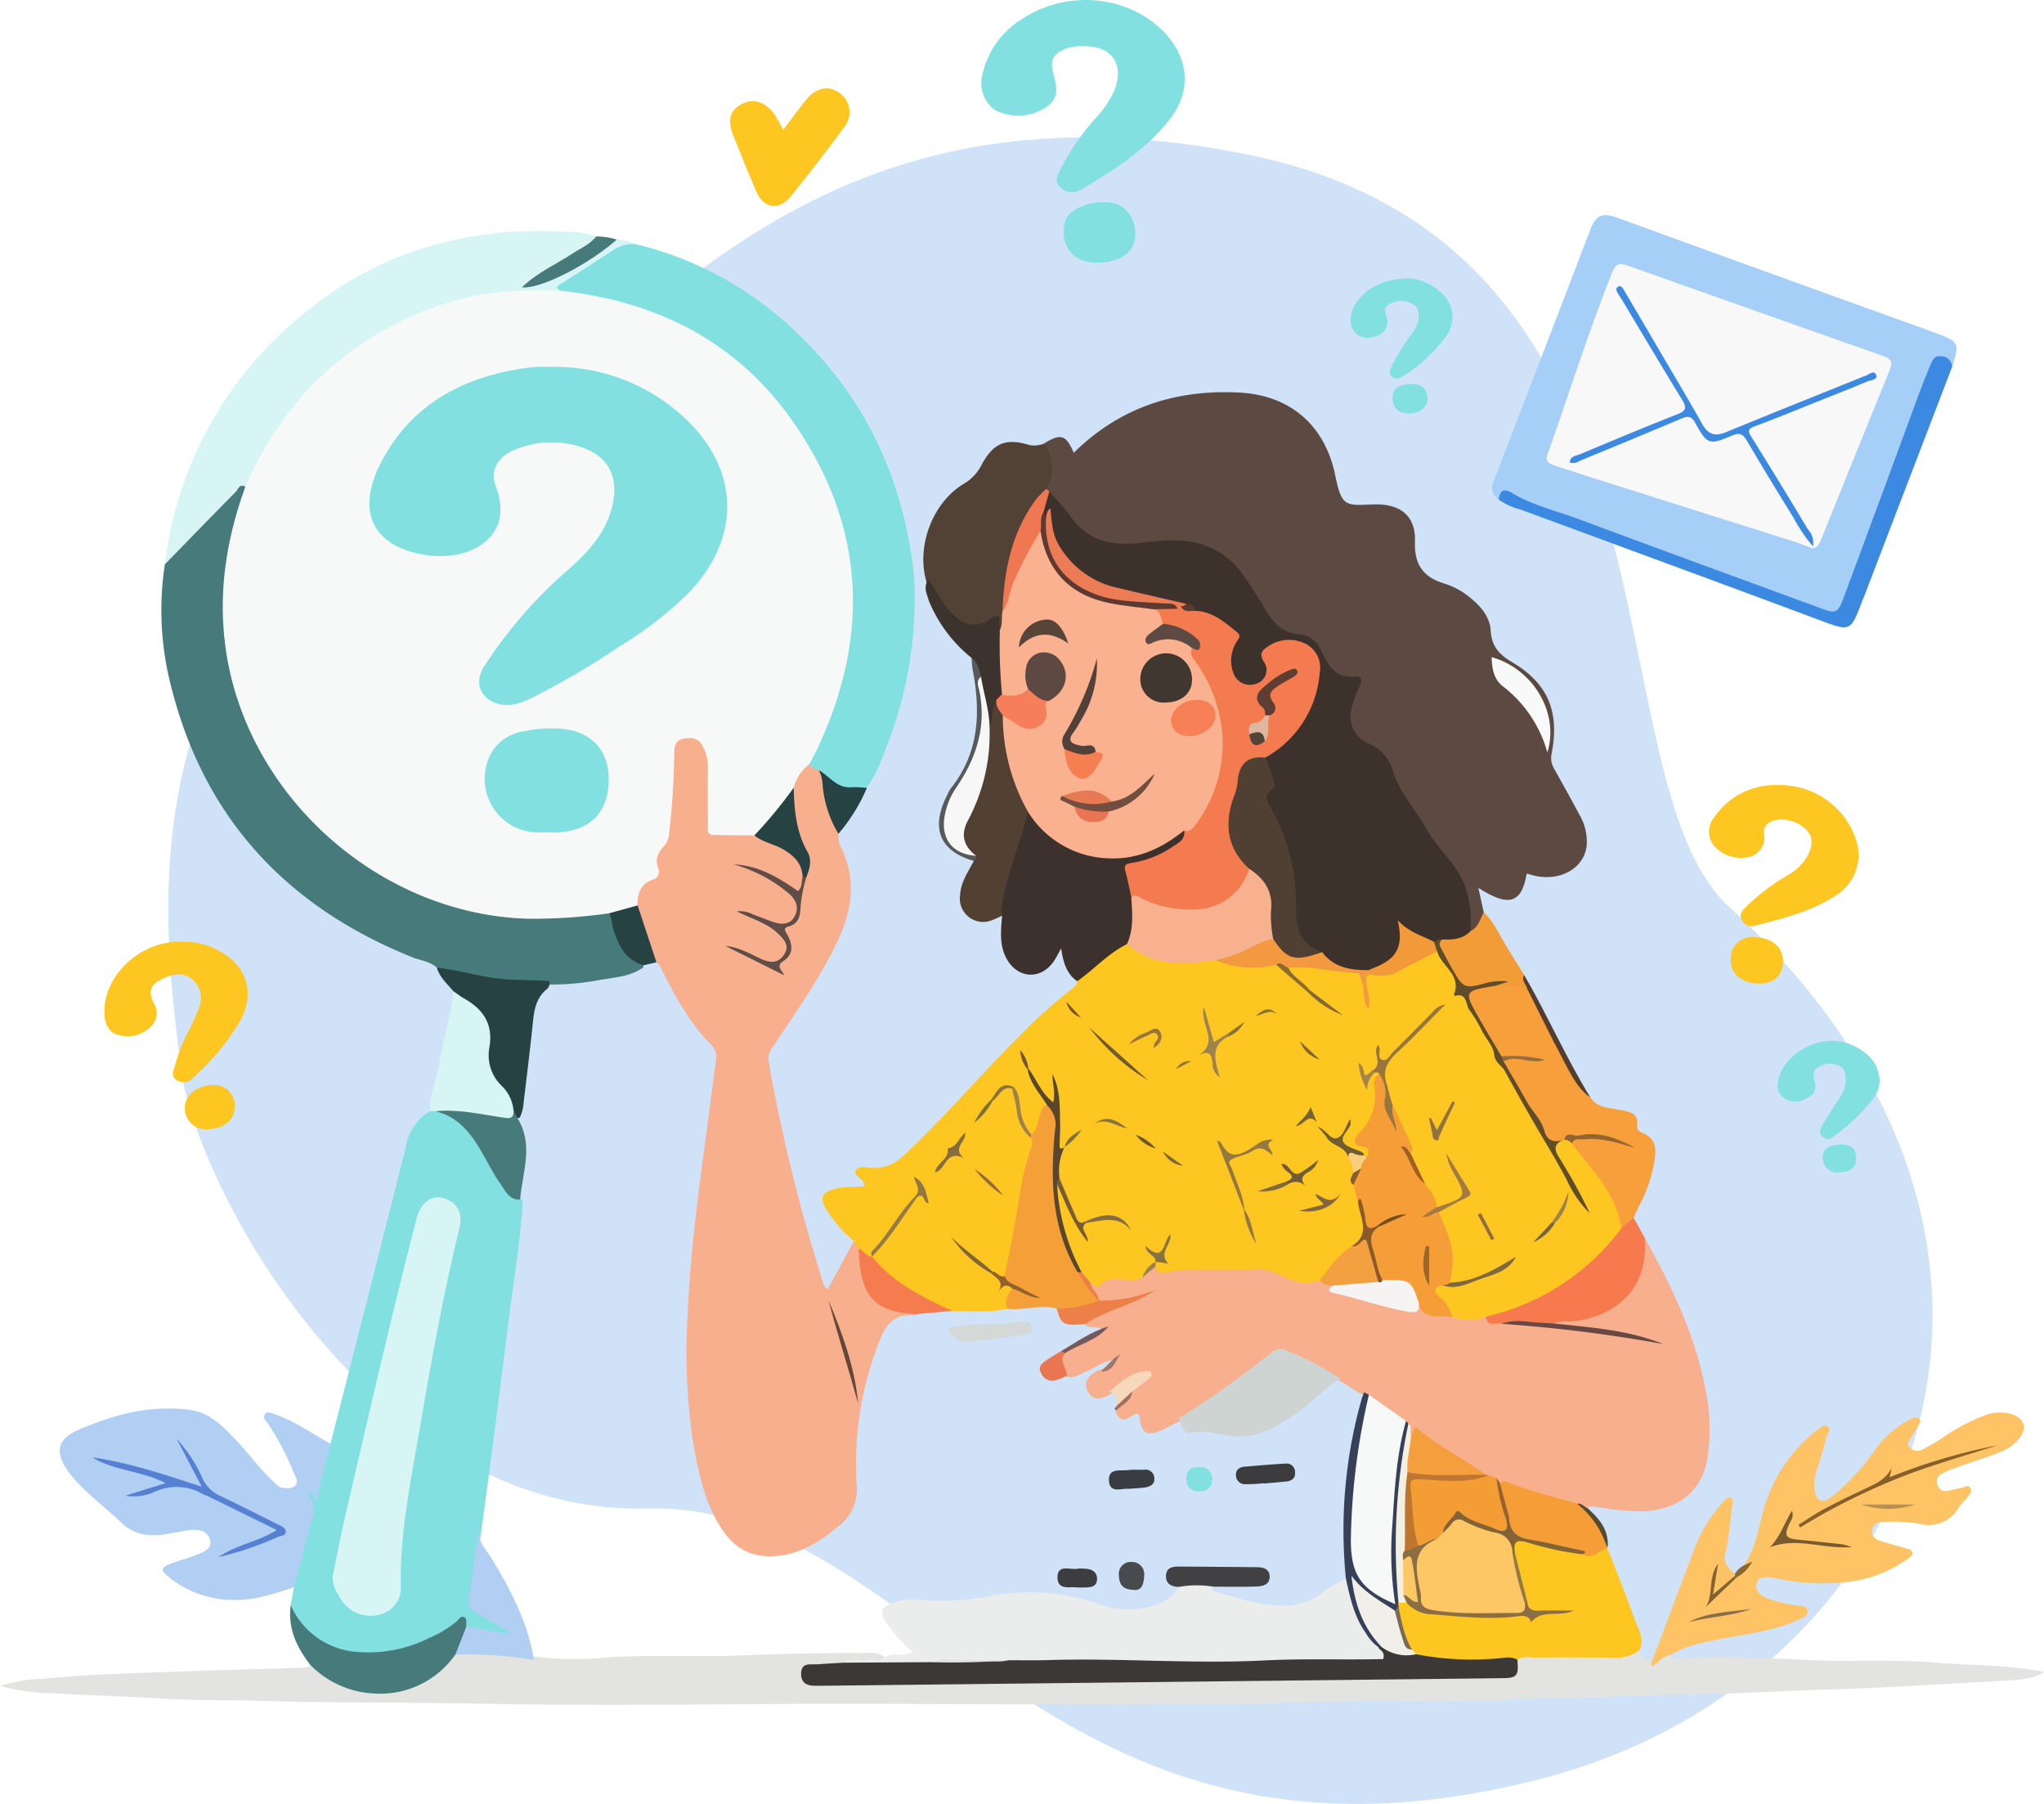 <svg xmlns="http://www.w3.org/2000/svg" width="316.309" height="279.103" viewBox="0 0 316.309 279.103">
  <g id="Grupo_1151569" data-name="Grupo 1151569" transform="translate(-5803.41 -1480.616)">
    <g id="Grupo_1151354" data-name="Grupo 1151354" transform="translate(5808.417 1495.225)" opacity="0.61">
      <g id="Grupo_1151353" data-name="Grupo 1151353" transform="translate(21.042 6.651)">
        <path id="Trazado_986096" data-name="Trazado 986096" d="M412.027,630.061c23.075-9.766,48.136-57.021,118.279-42.577s52.272,96.233,74.172,116.308c57.459,52.67,29.376,119.636-28.757,134.831-77.143,20.163-96.118-42.892-138.763-41.737s-70.2-50.5-72.169-68.87S352.98,655.053,412.027,630.061Z" transform="translate(-362.962 -584.761)" fill="#b0cff2"/>
      </g>
    </g>
    <g id="Grupo_1151568" data-name="Grupo 1151568">
      <path id="Trazado_986318" data-name="Trazado 986318" d="M4188.14,1378.5c2.695-1.661,3.459-1.445,4.695,1.38,7.124-7.024,15.78-9.831,25.622-9.314,7.809.41,13.149,4.981,14.793,12.6.142.654.266,1.313.444,1.957.673,2.428,1.323,2.9,3.841,2.811.67-.023,1.34-.061,2.01-.068,3.943-.04,6.222,1.87,6.089,5.762-.122,3.542,1.277,5.515,4.575,6.494a11.68,11.68,0,0,1,4.021,2.221c1.613,1.318,3,2.955,3.113,4.988.145,2.5,1.282,3.739,3.37,4.977,5.572,3.3,7.324,7.743,6.061,14.16a3.2,3.2,0,0,0,.4,2.3c1.3,2.337,2.614,4.67,3.865,7.035a8.167,8.167,0,0,1,1.154,5.006c-.475,3.3-3.864,5.29-7.719,4.578-.522-.1-1.032-.26-1.553-.395-.776,4.616-2.773,5.223-7.479,2.2l.832,3.78c.071,1.538-.34,2.736-2.1,2.981a5.313,5.313,0,0,1-.42-2.543,16.814,16.814,0,0,0-3.865-9.038c-3.141-4.145-6.393-8.286-8.229-13.256a6.3,6.3,0,0,0-3.038-3.556c-3.216-1.753-4.023-3.865-2.99-7.35a14.266,14.266,0,0,1,.648-1.687c.387-.879.189-1.467-.837-1.519a4.8,4.8,0,0,1-4.232-3.242,5.553,5.553,0,0,0-4.7-3.564c-1.857-.217-2.9-1.552-3.879-2.933-1.472-2.077-2.672-4.331-4.2-6.375a11.948,11.948,0,0,0-9.492-4.847c-3.028-.16-6,.461-9.022.447a8.8,8.8,0,0,1-6.159-2.5,34.625,34.625,0,0,1-4.967-5.782,1.976,1.976,0,0,1-.37-.829A9.572,9.572,0,0,0,4188.14,1378.5Z" transform="translate(1776.742 170.788)" fill="#5c4941"/>
      <path id="Trazado_986319" data-name="Trazado 986319" d="M4315.473,3274.74c4.221,7.619,7.984,15.433,9.487,24.1a28.636,28.636,0,0,1,.1,10.363c-.907,4.714-4.449,7.542-9.811,7.8a41.319,41.319,0,0,1-6.573-.566c-.726-.08-1.43-.371-2.143.021-.724.594-1.2-.28-1.817-.3-3.943-.765-7.687-2.222-11.534-3.311a2.559,2.559,0,0,1-.924-.572,4.291,4.291,0,0,0-1.184-.532,3.008,3.008,0,0,1-.5-.227,80.839,80.839,0,0,1-10.478-6.858c-.648-.532.026.33-.225.207a.594.594,0,0,1-.662.575c-.546-.431-.394-1.153-.706-1.68a2.612,2.612,0,0,0-.551-.537c-1.892-1.121-3.5-2.629-5.342-3.819-.313-.184-.63-.36-.956-.521-1.242-.595-2.3-1.5-3.528-2.113-2.3-1.382-4.7-2.54-7.12-3.693a3.179,3.179,0,0,0-3.822.376,132.6,132.6,0,0,1-13.623,9.56c-1.026.5-2.021,1.059-3.069,1.508-2.083.895-2.919.385-3.194-1.9-.032-.262,0-.543-.416-.756-1.047.26-2.36,2.043-3.319-.241.217-1.568,2.046-1.986,2.443-3.428.5-.874,1.5-1.264,2.294-2.243-2.609.072-3.969,1.9-5.7,3.015-1.634.892-2.684.767-3.336-.537-.864-1.729.4-2.512,1.611-3.273a3.826,3.826,0,0,0,2.312-1.349c.2-.179.03.106.147-.116.153-.289-.148-.069-.229-.124-1.672.375-3.044,1.4-4.587,2.034-.842.348-1.65.967-2.652.485-.761-1.133-1.423-2.279-.522-3.649a23.616,23.616,0,0,1,4.225-2.469c.618-.343,1.343-.559,1.688-1.248-.78-.417-1.818.111-2.468-.7.565-1.29,1.8-1.662,2.951-2.141,2.512-1.049,5.168-1.734,7.612-2.954.207-.192-.287-.425-.115-.219.055.066.063.117.017.141-2.609,1.336-5.23,2.615-8.306,1.773-.752-.824-1.569-1.618-1.424-2.884,1.076-.359,2.3-.283,3.183-1.234.4-.436.995-.141,1.5-.007a4.571,4.571,0,0,0,3.274-.18c.875-.375,1.394-1.524,2.592-1.2,1.121.535,2.235.046,3.355,0,4.347-.19,8.7-.109,13.046-.065,1.921.019,3.541,1.485,5.507,1.748a12.4,12.4,0,0,0,2.975.193,5.77,5.77,0,0,1,2.168.9,1.9,1.9,0,0,0,1.5,1.175c3.009.666,5.938,1.639,8.942,2.326a2.642,2.642,0,0,0,2.929-.648c1.33,1.548,3.171,1.607,5,1.713,1.719.554,3.472.219,5.212.2.815.969,1.946.829,3.033.852,8.133.74,16.255,1.533,24.181,3.6a8.627,8.627,0,0,0-2.772-.8c-1.041-.227-2.082-.475-3.139-.636-3.482-.532-6.979-.966-10.475-1.39-.348-1.341.78-1.088,1.374-1.118a18.265,18.265,0,0,0,4.885-.968,10.054,10.054,0,0,0,7.1-9.208C4314.941,3276.2,4314.776,3275.355,4315.473,3274.74Z" transform="translate(1742.496 -1602.558)" fill="#f8af8d"/>
      <path id="Trazado_986321" data-name="Trazado 986321" d="M2092.762,4201.39a1.706,1.706,0,0,0,2,1.554c1.1.319,1.558-1.707,2.827-.775.068.337.141.661.606.62,9.172-.8,18.328.362,27.5.3,4.389-.028,8.841-.066,13.236.3,5.419.453,10.9.3,16.4,1.415-1.312.929-3.14,1.222-6.3,1.372-8.34.4-16.664,1.04-25.018,1.276-6.611.187-13.221.552-19.835.784-5.69.2-11.4.056-17.06.447-4.292.3-8.573.031-12.843.319-9.845.665-19.7.131-29.547.412-29.241.834-58.487.168-87.729.365-14.561.1-29.128.227-43.685-.063-11.327-.226-22.658-.083-33.975-.438-4.952-.155-9.912-.023-14.852-.333-5.8-.365-11.617-.495-17.416-.845a31.323,31.323,0,0,1-8.047-1.143,25.693,25.693,0,0,1,6.885-1.111c4.778-.483,9.589-.687,14.391-.872,8.488-.327,16.98-.556,25.471-.823.473-.015.949,0,1.256-.458.936-.131,1.442.6,2.07,1.058a13.883,13.883,0,0,0,19.036-1.888,3.293,3.293,0,0,1,1.79-1.216,44.549,44.549,0,0,1,11.956.789,47.57,47.57,0,0,0,10.442.181c7.105-.555,14.212-.062,21.307-.364,6.431-.272,12.859-.416,19.292-.361a4.972,4.972,0,0,1,2.927.483c.284,1.394-.872,1.008-1.476,1.085-1.617.208-3.284-.191-4.878.382a20.857,20.857,0,0,1-4.173.615c-.524.041-1.163.1-1.159.834,0,.677.569.83,1.118.93a9.973,9.973,0,0,0,2.007.1c5.9-.127,11.808.333,17.694-.371a13.733,13.733,0,0,1,1.811-.027c22.541.29,45.074-.53,67.614-.492,5.349.009,10.72-.321,16.083-.294,1.648.009,2.733-.452,2.971-2.2.6-1.053,1.658-.993,2.642-1.009,2.991-.048,5.985-.075,8.975,0A44.784,44.784,0,0,0,2092.762,4201.39Z" transform="translate(3964.388 -2465.512)" fill="#e3e4e1"/>
      <path id="Trazado_986322" data-name="Trazado 986322" d="M2493.5,3060.991l.508-2.762c-.41-.654-.126-1.3.048-1.933.757-2.774,1.386-5.58,2.114-8.361a4.116,4.116,0,0,0-.047-3.12c-.236-.455-.556-1.115.021-1.445.659-.376,1,.367,1.464.923.016.077.221-.38.024-.2-.086.08-.157.035-.148-.131a15.2,15.2,0,0,1,2.173-7.959c3.909-15.34,7.854-30.671,11.691-46.029a7.847,7.847,0,0,1,3.7-5.427.88.88,0,0,1,.793-.311c3.054.246,4.823,2.368,6.486,4.559a27.227,27.227,0,0,1,2.553,4.294,11.129,11.129,0,0,0,4.019,4.867,1.077,1.077,0,0,1,.5.82c-.386,5.943-1.368,11.812-2.113,17.71-1.356,10.738-2.707,21.477-4.179,32.2-.534,3.639-.866,7.3-1.407,10.944-.172,1.158.558,1.838,1.457,2.421a40.157,40.157,0,0,1,3.768,2.3c.311.253.662.574.515,1a.779.779,0,0,1-.858.4c-2.035-.269-4.16-.128-6.013-1.264-.707-1.1-1.318-.336-1.967.09a22.837,22.837,0,0,1-14.376,4.164c-3.958-.281-7.381-1.757-9.746-5.157A7.115,7.115,0,0,1,2493.5,3060.991Z" transform="translate(3354.897 -1332.025)" fill="#82e0e0"/>
      <path id="Trazado_986323" data-name="Trazado 986323" d="M5199.2,1016.115a2.128,2.128,0,0,1-.8-2.781q7.52-19.469,14.976-38.964c.882-2.3,1.883-2.685,4.211-1.839q16.878,6.136,33.768,12.238c5.221,1.89,10.453,3.747,15.665,5.66,3.405,1.25,3.511,1.539,2.364,5.135-2.119-1.264-2.5-1.181-3.431,1.265-2.623,6.883-5.248,13.766-7.729,20.7-1.625,4.54-3.388,9.027-4.988,13.576-.993,2.824-1.94,3.184-4.709,2.184-15.055-5.434-30-11.169-45.091-16.5C5202.1,1016.321,5200.848,1014.778,5199.2,1016.115Z" transform="translate(836.131 541.786)" fill="#a6cff7"/>
      <path id="Trazado_986324" data-name="Trazado 986324" d="M2244.975,1650.173c-1.087-.983-2.546-1.1-3.83-1.617-19.986-8.035-32.83-22.283-37.663-43.419a46.662,46.662,0,0,1-.6-17.354c.9-2.015,2.726-3.268,4.077-4.91a82.149,82.149,0,0,1,6.758-6.847c.521-.5,1.273-1.568,1.886.013-.79,3.6-2.087,7.061-2.624,10.729-2.026,13.83,1.261,26.253,10.077,37.061a48.476,48.476,0,0,0,33.469,18.024,41.937,41.937,0,0,0,12.631-.387,4.05,4.05,0,0,1,2.377-.026,2.02,2.02,0,0,1,1.027,1.625,9.11,9.11,0,0,0,3.958,6.241.722.722,0,0,1,.4.83c-1.926,1.378-4.234,1.529-6.441,1.895a41.871,41.871,0,0,1-8.158.76,53.328,53.328,0,0,1-14.565-1.509A6.25,6.25,0,0,1,2244.975,1650.173Z" transform="translate(3626.041 -19.847)" fill="#477a7a"/>
      <path id="Trazado_986325" data-name="Trazado 986325" d="M3142.958,1085.8a62.167,62.167,0,0,1-4.432,27.051,27.865,27.865,0,0,1-2.851,5.93,5.728,5.728,0,0,1-6.026-1.041,5.549,5.549,0,0,0-1.544-1.194c-.647-.331-1.387-.563-1.54-1.426.414-2.065,1.61-3.81,2.363-5.739,6.979-17.872,4.861-34.585-7.14-49.548-7.8-9.729-18.328-15.293-30.768-17.024a21.343,21.343,0,0,1-2.759-.553c-1.079-.5-1.317-1.1-.191-1.818,2.743-1.749,5.451-3.552,8.182-5.318a4.257,4.257,0,0,1,3.615-.474,53.842,53.842,0,0,1,24.749,13.515C3135.445,1058.365,3141.355,1071.058,3142.958,1085.8Z" transform="translate(2801.885 483.74)" fill="#82e0e0"/>
      <path id="Trazado_986326" data-name="Trazado 986326" d="M5559.184,3704.548c-1.06.1-1.7.9-2.492,1.459-.167.118-.412.464-.558.042-.067-.193.14-.481.222-.726,2.12-5.631,4.228-11.267,6.366-16.892a22.691,22.691,0,0,1,4.544-7.52c.3-.319.584-.879,1.118-.658s.359.789.292,1.245c-.362,2.444-.466,4.922-1.063,7.338-.342,1.384.46,2.372,1.46,3.21.228.042.279.17.18.371-1.285.8-2.07,2.213-3.417,2.953-.7-.593-.227-1.2-.15-1.719a6.115,6.115,0,0,1,.251-1.614,13.567,13.567,0,0,0-.435,3.842c1.294-1,2.3-2.412,3.688-3.405.493-.439.959-.906,1.464-1.336.432-.368-.287-.17-.25-.384,1.7-2.264,2.177-5,2.855-7.636a24.091,24.091,0,0,1,7.39-12.419,9.036,9.036,0,0,1,1.078-.9c.538-.342,1.137-1.047,1.759-.539.534.436-.092,1.123-.232,1.662-.505,1.942-1.165,3.844-1.684,5.783a5.731,5.731,0,0,0-.17,2.179c.263,1.971,1.277,2.355,2.835,1.08a36.12,36.12,0,0,0,6.4-6.919,15.5,15.5,0,0,1,5.514-4.9c.468-.238,1.028-.59,1.474-.094.391.436-.086.872-.292,1.261-.281.531-.66,1.011-.939,1.544-.259.493-.888,1.009-.23,1.59a1.588,1.588,0,0,0,1.853.376c.949-.495,1.9-1,2.8-1.575a30.957,30.957,0,0,1,7.246-3.878c2.535-.79,5.171-.1,5.7,1.5.413,1.244-1.12,3.276-3.423,4.214-2.227.907-4.537,1.613-6.808,2.412a12.279,12.279,0,0,0-1.5.577c-.872.442-2.048.754-1.6,2.125.443,1.354,1.531,1,2.522.772.457-.1.911-.214,1.368-.317.429-.1.931-.479,1.237.123.249.489-.116.9-.4,1.263-.453.58-1.008,1.089-1.407,1.7a5.375,5.375,0,0,1-6.229,2.487,27.968,27.968,0,0,0-5.414-.254c-.9-.026-1.635.281-1.788,1.238-.157.981.53,1.465,1.35,1.722,1.276.4,2.569.75,3.857,1.11.391.109.869.18.993.585.17.557-.355.824-.716,1.092a19.6,19.6,0,0,1-9.278,3.541,32.781,32.781,0,0,1-10.776-.51,5.04,5.04,0,0,0-.988-.176c-.9.007-2.047-.292-2.314.976-.252,1.2.6,1.763,1.61,2.206a18.491,18.491,0,0,0,4.464,1.118c.7.116,1.7-.024,1.813.869.1.83-.845,1.128-1.494,1.42-3.832,1.727-7.99,2.143-12.052,2.953C5564.165,3702.633,5561.514,3703.1,5559.184,3704.548Z" transform="translate(502.793 -1967.891)" fill="#fdc364"/>
      <path id="Trazado_986327" data-name="Trazado 986327" d="M2015.358,3663.681l-2.22,8.933-.764-1.7-.39.321c.013.17-.04.4.049.5a3.77,3.77,0,0,1,.464,3.743c-.965,3.463-1.864,6.945-2.789,10.419-3.237,1.059-6.472,2.152-9.949,1.95a15.854,15.854,0,0,1-9.253-3.4c-1.56-1.254-1.482-1.606.35-2.283,1.251-.462,2.552-.792,3.787-1.289,1.042-.419,2.421-.93,2.083-2.289-.353-1.42-1.781-1.691-3.135-1.537-1.057.12-2.1.367-3.151.548-2.785.477-5.307.432-7.595-1.813-2.663-2.612-5.8-4.728-8.052-7.786-2.165-2.947-1.758-5.032,1.593-6.477,5.507-2.374,11.222-3.9,17.305-3.053,3.129.436,5.157,2.675,7.176,4.8,1.932,2.035,3.563,4.348,5.648,6.248.441.4.813.938,1.469.988s1.367.216,1.9-.34.14-1.14-.082-1.675a41.993,41.993,0,0,0-4.062-7.824c-.322-.469-.966-1.013-.523-1.564.422-.524,1.111-.1,1.68.09C2009.964,3660.239,2012.546,3662.177,2015.358,3663.681Z" transform="translate(3839.197 -1959.699)" fill="#b0cff2"/>
      <path id="Trazado_986328" data-name="Trazado 986328" d="M2283,1009.745a5.463,5.463,0,0,0-3.565,1.012c-2.725,1.757-5.425,3.557-8.187,5.253-.812.5-.168.64.053.935-.934.966-2.149.622-3.23.581-11.308-.426-21.138,3.477-30,10.19a46.915,46.915,0,0,0-13.945,17.629c-.356.745-.409,1.757-1.5,1.946-.905-.557-1.11.4-1.474.772-3.685,3.717-7.325,7.479-10.977,11.228a58.485,58.485,0,0,1,21.281-38.624c11.825-9.868,25.683-13.741,40.947-12.831a13.316,13.316,0,0,1,4.528.717c.147,1.145-.853,1.407-1.513,1.863-2.813,1.943-5.934,3.4-8.779,5.572a3.023,3.023,0,0,0,2.584-.553c2.247-1.464,4.573-2.806,6.789-4.318a15.626,15.626,0,0,1,4.1-2.084A8.339,8.339,0,0,1,2283,1009.745Z" transform="translate(3618.75 508.643)" fill="#d8f5f5"/>
      <path id="Trazado_986329" data-name="Trazado 986329" d="M4064.72,494.95a7.765,7.765,0,0,0-2.958.413c-1.911.835-2.4,1.79-1.846,3.806.814,2.968.569,4.038-1.217,5.32a8,8,0,0,1-7.84.33,5.2,5.2,0,0,1-1.9-5.542,13.539,13.539,0,0,1,6.511-8.777c7-4.384,16.37-3.327,21.762,2.461,3.662,3.931,4.075,8.895.806,13.16-3.692,4.817-8.74,8.028-13.906,11.039a2.458,2.458,0,0,1-3.138-.419c-1.026-.979-.355-1.969.133-2.922a36.179,36.179,0,0,1,5.077-7.448,16.418,16.418,0,0,0,3.093-4.427C4071,497.856,4069.1,494.948,4064.72,494.95Z" transform="translate(1906.494 992.814)" fill="#82e0e0"/>
      <path id="Trazado_986330" data-name="Trazado 986330" d="M5020.055,3967.255a5.881,5.881,0,0,1-3.924,1.222c-4.223-.069-8.447-.053-12.67-.035a3.591,3.591,0,0,0-2.336.322,36.208,36.208,0,0,1-15.418-.343,2.991,2.991,0,0,1-1.338-1.047,13.923,13.923,0,0,1-1.987-7.041.832.832,0,0,1,.317-.569,1.684,1.684,0,0,1,1.3-.132,7.627,7.627,0,0,0,4.35,1.611c4.2.252,8.368.986,12.585.251a1.518,1.518,0,0,1,.2-.015,2.287,2.287,0,0,1,2.174.929c.515-1.354,1.724-.637,2.612-.873a11.217,11.217,0,0,1,2.8-.165,39.221,39.221,0,0,0-4.285.2,1.986,1.986,0,0,1-2.191-1.364c-.688-2.658-1.365-5.318-1.939-8,.017-2.21.316-2.5,2.387-2.058,2.707.572,5.376,1.323,8.121,1.708a3.234,3.234,0,0,0,2.811-.178c.434-.241.9-.579,1.436-.172,1.413,3.663,2.877,7.308,4.212,11C5019.821,3964.013,5020.828,3965.506,5020.055,3967.255Z" transform="translate(1037.095 -2231.377)" fill="#fdc621"/>
      <path id="Trazado_986331" data-name="Trazado 986331" d="M5155.1,2716.8c1.115,1.681,2.987,1.57,4.644,1.923,1.424.3,2.885.449,2.594,2.509-.078.548.343.848.8,1.03,2.18.871,2.2,2.624,1.855,4.521a22.829,22.829,0,0,1-2.265,6.625c-.343.649-.624,1.33-.933,2-.367.953-.767,1.86-2.082,1.5a31.811,31.811,0,0,0-7.188-11.686,1.633,1.633,0,0,1-.511-1.645c1.615-1.175,3.413-.664,5.153-.508a20.441,20.441,0,0,1,3.458.909c-4.689-1.344-6.266-1.427-9.322-.5a5.849,5.849,0,0,1-.54.234c-2,.383-4.113-1.344-3.925-3.257.039-.394.051-.415-.272-.786-2.238-2.57-4.487-5.206-4.856-8.831,2.1-.672,4.087.225,6.314.335-2.229-.246-4.243-.831-6.35-.488-.8.039-1.157-.551-1.508-1.114-1.475-2.364-2.817-4.8-4.167-7.24-.8-1.442-.442-2.175,1.185-2.647a18.811,18.811,0,0,1,3.509-.677c1.519.007,3.062-.179,4.488.557a15.263,15.263,0,0,1,2.358,3.9c1.854,3.537,3.452,7.208,5.542,10.621A15.227,15.227,0,0,0,5155.1,2716.8Z" transform="translate(894.418 -1066.377)" fill="#f69f3b"/>
      <path id="Trazado_986332" data-name="Trazado 986332" d="M3936.372,1482.977a5.969,5.969,0,0,1,.449,6.97,2.816,2.816,0,0,1-.746,1.392c-4.021,5.205-5.226,11.292-5.526,17.661-.066.932.179,1.935-.592,2.71-.434.146-.631-.141-.7-.472-.158-.787-.417-.887-1.206-.537-2.86,1.267-4.61.806-6.7-1.644a28.982,28.982,0,0,1-3.052-4.621c-1.691-5.552.916-12.451,5.86-15.342a7.046,7.046,0,0,0,2.658-2.9c1.84-3.37,3.754-4.148,7.418-3.017A4.186,4.186,0,0,0,3936.372,1482.977Z" transform="translate(2028.511 66.307)" fill="#524135"/>
      <path id="Trazado_986333" data-name="Trazado 986333" d="M5697.239,2255.1a12.353,12.353,0,0,1,11.927,8.192,7.361,7.361,0,0,1-2.611,8.588c-3.916,2.72-8.507,3.809-13.037,4.989a1.655,1.655,0,0,1-1.983-1c-.409-.831.147-1.368.67-1.918a32.865,32.865,0,0,1,6.543-4.96,7.861,7.861,0,0,0,2.976-2.914c.823-1.563,1.042-3.042-.457-4.354-1.59-1.392-4.228-1.732-5.591-.749a1.791,1.791,0,0,0-.66,1.788,3.014,3.014,0,0,1-2.373,3.46,5.539,5.539,0,0,1-5.422-1.811,3.458,3.458,0,0,1,.058-4.3A11.359,11.359,0,0,1,5697.239,2255.1Z" transform="translate(381.379 -653.005)" fill="#fdc621"/>
      <path id="Trazado_986334" data-name="Trazado 986334" d="M2086.251,2607.423a10.82,10.82,0,0,1,5.758,1.5c4.123,2.279,5.414,6.507,3.146,10.62a35.928,35.928,0,0,1-7.242,8.812,1.974,1.974,0,0,1-2.535.55c-1.182-.7-.533-1.672-.309-2.5a26.316,26.316,0,0,1,2.064-5.222,31.4,31.4,0,0,0,1.482-3.292,3.87,3.87,0,0,0-.889-4.618c-1.433-1.2-3.162-.849-4.728-.076-1.829.9-2.173,1.853-1.259,3.758a2.83,2.83,0,0,1-.389,3.512,5.072,5.072,0,0,1-5.2,1.346c-1.437-.389-1.968-1.686-2.053-3.141-.323-5.519,4.879-10.872,10.946-11.242C2085.445,2607.4,2085.849,2607.423,2086.251,2607.423Z" transform="translate(3745.483 -981.102)" fill="#fdc621"/>
      <path id="Trazado_986335" data-name="Trazado 986335" d="M5213.02,1311.6c.226-1.366.678-1.831,2.118-.977,3.242,1.924,6.944,2.767,10.446,4.075,12.469,4.658,24.979,9.208,37.473,13.8,2.114.777,2.478.637,3.349-1.707q5.8-15.621,11.549-31.26c.581-1.568,1.2-3.123,1.845-4.666.306-.732.6-1.551,1.667-1.439a1.736,1.736,0,0,1,1.734,1.624q-6.752,17.606-13.5,35.212c-.144.375-.308.742-.449,1.117-1.788,4.731-1.816,4.654-6.637,2.855-15.364-5.733-30.763-11.376-46.143-17.065A10.261,10.261,0,0,1,5213.02,1311.6Z" transform="translate(822.31 246.3)" fill="#3b89e1"/>
      <path id="Trazado_986336" data-name="Trazado 986336" d="M3490.964,693.267c1.279-1.682,2.405-3.238,3.61-4.73,1.488-1.842,3.486-2.2,5.1-1.008a3.65,3.65,0,0,1,.729,5.322c-2.671,3.591-5.393,7.148-8.207,10.627-1.91,2.362-4.251,1.965-5.45-.832-1.184-2.764-2.291-5.561-3.425-8.346-.986-2.421-.684-3.9.987-4.9,1.844-1.1,3.7-.664,5.245,1.342A20.907,20.907,0,0,1,3490.964,693.267Z" transform="translate(2433.636 807.46)" fill="#fdc621"/>
      <path id="Trazado_986337" data-name="Trazado 986337" d="M2492.25,4100.84a12.144,12.144,0,0,0,9.982,7.21,21.066,21.066,0,0,0,11.447-2.132,16.583,16.583,0,0,0,4.256-2.587c.328-.294.608-.883,1.129-.641.593.276.245.958.374,1.446a4.381,4.381,0,0,1-1.7,4.329,14.174,14.174,0,0,1-12.448,6.046,14.755,14.755,0,0,1-10.023-4.455C2493.16,4107.345,2491.779,4104.4,2492.25,4100.84Z" transform="translate(3356.147 -2371.874)" fill="#477a7a"/>
      <path id="Trazado_986338" data-name="Trazado 986338" d="M5205.754,3230.36l1.86-1.586,1.757,3.16c.259,4.576-1.088,8.427-5.154,10.931a14.384,14.384,0,0,1-6.619,1.978,4.73,4.73,0,0,0-2.344.284c-1.545.8-3.1-.048-4.653-.005a16.9,16.9,0,0,0-3.374.069c-.856-.282-2.287.673-2.436-1.132,1.836-1.267,4.048-1.643,6.05-2.528a39.755,39.755,0,0,0,13.411-9.941C5204.693,3231.1,5205,3230.455,5205.754,3230.36Z" transform="translate(848.598 -1559.751)" fill="#f67a4e"/>
      <path id="Trazado_986339" data-name="Trazado 986339" d="M2807.75,2737.291l-.806-.017c-.084-2.58,1.016-4.931,1.437-7.416.632-3.733,1.806-7.363,2.182-11.148,3.372.631,6.228,3.787,6.111,7.108-.108,3.057.211,5.832,2.477,8.17a4.508,4.508,0,0,1,1.108,3.566c-.3,1.48-1.394,1.382-2.488,1.222C2814.428,2738.291,2811.074,2737.891,2807.75,2737.291Z" transform="translate(3063.003 -1084.749)" fill="#d8f5f5"/>
      <path id="Trazado_986340" data-name="Trazado 986340" d="M2834.431,2687.976a6.045,6.045,0,0,0-1.7-3.749,6.546,6.546,0,0,1-2.052-5.983c.66-3.644-.907-5.99-3.931-7.681-.574-.321-1.093-.74-1.637-1.114-.952-1.14-2.115-2.132-2.549-3.636,3.568.4,7,1.526,10.613,1.8,2.267.169,4.531.115,6.79.29a1.205,1.205,0,0,1-.416,1.267c-1.911,1.58-1.982,3.811-2.215,6-.416,3.909-.9,7.811-1.366,11.715a5.624,5.624,0,0,1-.572,2.113C2834.148,2689.544,2834.758,2688.311,2834.431,2687.976Z" transform="translate(3048.45 -1035.486)" fill="#264242"/>
      <path id="Trazado_986341" data-name="Trazado 986341" d="M4889,1114.364a8.206,8.206,0,0,1,4.536,2.082,4.92,4.92,0,0,1,.964,6.838,23.529,23.529,0,0,1-6.73,6.241c-.528.344-1.08.562-1.645.051-.583-.528-.311-1.077-.054-1.638a31.242,31.242,0,0,1,2.945-4.779,5.223,5.223,0,0,0,1.16-2.306c.114-.957.1-1.966-.838-2.509a3.641,3.641,0,0,0-3.648.014c-1.082.57-.516,1.45-.33,2.29.32,1.44-.83,2.668-2.587,2.874a2.579,2.579,0,0,1-3.044-2.2,4.9,4.9,0,0,1,1.125-3.545C4882.47,1115.657,4885.235,1114.336,4889,1114.364Z" transform="translate(1132.71 409.32)" fill="#82e0e0"/>
      <path id="Trazado_986342" data-name="Trazado 986342" d="M5857.251,2836.468a4.821,4.821,0,0,1-1.2,3.164,29.483,29.483,0,0,1-5.666,5.4c-.567.425-1.227.945-1.966.228-.717-.7-.27-1.377.1-2,.678-1.154,1.41-2.276,2.137-3.4a6.372,6.372,0,0,0,1.314-2.893c.084-1.031.1-2.106-.947-2.666a3.39,3.39,0,0,0-3.1.115c-1.155.531-.958,1.557-.724,2.438a1.881,1.881,0,0,1-1.021,2.339,3.38,3.38,0,0,1-3.617.185,2.382,2.382,0,0,1-1.047-2.458c.31-3.057,3.6-5.922,7.375-6.432,3.209-.434,6.915,1.511,7.991,4.237A10.649,10.649,0,0,1,5857.251,2836.468Z" transform="translate(237.04 -1188.784)" fill="#82e0e0"/>
      <path id="Trazado_986343" data-name="Trazado 986343" d="M5230.361,3832.2c-1.274.375-2.276,1.839-3.862.966a64.823,64.823,0,0,0-8.812-2.1,3.358,3.358,0,0,1-3.077-3.5c-.161-1.845-1.478-3.5-.891-5.467.313-.078.692-.312.928-.211,3.563,1.533,7.359,2.318,11.039,3.47a9.192,9.192,0,0,1,4.711,6.608A.2.2,0,0,1,5230.361,3832.2Z" transform="translate(821.797 -2112.077)" fill="#f59e37"/>
      <path id="Trazado_986344" data-name="Trazado 986344" d="M5089.3,2552.98a18.946,18.946,0,0,0-4.813-.447c.173-.944,1.013-.367,1.544-.6a14.833,14.833,0,0,0-4.885,1.073,2.034,2.034,0,0,1-2.7-.936,33.966,33.966,0,0,1-2.691-4.7c-.349-.77-.535-1.538.237-2.195,1.506-.416,3.034-.749,4.56-1.087,1.226-.585,1.48-1.856,2.047-2.906,1.646,1.535,2.468,3.616,3.627,5.474q1.323,2.12,2.636,4.245C5088.65,2551.668,5089.783,2552.153,5089.3,2552.98Z" transform="translate(950.425 -919.42)" fill="#f19c36"/>
      <path id="Trazado_986345" data-name="Trazado 986345" d="M4238.826,952.15c-3.614.01-5.7-2.527-4.98-6.059a3.4,3.4,0,0,1,.25-.756c.893-1.9,5.121-3.136,7.749-2.265,2.1.7,3.4,3.376,2.8,5.791C4244.118,950.954,4242.019,952.141,4238.826,952.15Z" transform="translate(1734.311 569.105)" fill="#82e0e0"/>
      <path id="Trazado_986346" data-name="Trazado 986346" d="M3923.011,1793.06a1.059,1.059,0,0,1,.04-.2c.072-.177.14-.393.344-.092,1.322,1.945,2.279,4.121,4.208,5.665a4.017,4.017,0,0,0,5.417.155,1.277,1.277,0,0,1,1.171-.319c.047.7.1,1.415.145,2.134a1.46,1.46,0,0,1,.469,1.063c.007,2.837.31,5.662.307,8.5a5.745,5.745,0,0,1-.781,1.505,9.193,9.193,0,0,0-.712,2.426c-.146.558,0,1.422-1.03,1.318a70.743,70.743,0,0,1-1.668-7.118,14.45,14.45,0,0,0-.951-3.362,22.107,22.107,0,0,1-6.626-8.85C3923.1,1794.962,3922.577,1794.067,3923.011,1793.06Z" transform="translate(2023.803 -222.318)" fill="#3d332e"/>
      <path id="Trazado_986347" data-name="Trazado 986347" d="M5739.779,2604.306c-2.655-.062-4.353-1.526-4.315-3.722a3.321,3.321,0,0,1,3.771-3.462c2.7.133,4.362,1.592,4.313,3.789C5743.5,2603.125,5742.125,2604.361,5739.779,2604.306Z" transform="translate(335.778 -971.511)" fill="#fdc621"/>
      <path id="Trazado_986348" data-name="Trazado 986348" d="M2258.92,2936.794a3.208,3.208,0,0,1-3.522-3.408c.023-1.914,1.942-3.41,4.409-3.437a3.156,3.156,0,0,1,3.277,3.472C2263.073,2935.369,2261.347,2936.767,2258.92,2936.794Z" transform="translate(3576.633 -1281.466)" fill="#fdc621"/>
      <path id="Trazado_986349" data-name="Trazado 986349" d="M3028.75,1020.3c-4.439,3.917-11.836,7.7-14.682,7.39,2.358-2.263,5.226-3.522,7.8-5.209,1.27-.832,2.715-1.426,3.7-2.661A10.935,10.935,0,0,1,3028.75,1020.3Z" transform="translate(2870.111 497.38)" fill="#477a7a"/>
      <path id="Trazado_986350" data-name="Trazado 986350" d="M4976.89,1352.1c1.5-.085,2.495.523,2.652,2.078.139,1.37-1.128,2.449-2.793,2.477-1.61.028-2.605-.788-2.621-2.362C4974.111,1352.555,4975.468,1352.2,4976.89,1352.1Z" transform="translate(1044.781 187.928)" fill="#82e0e0"/>
      <path id="Trazado_986351" data-name="Trazado 986351" d="M5945.017,3063.908c1.809-.077,2.677.485,2.734,2.014.07,1.848-1.248,2.221-2.615,2.287a2.264,2.264,0,0,1-2.562-2.229C5942.542,3064.257,5944.053,3064.048,5945.017,3063.908Z" transform="translate(142.903 -1406.212)" fill="#82e0e0"/>
      <path id="Trazado_986352" data-name="Trazado 986352" d="M5268.667,2684.679c-.1-.7-.974-1.243-.442-2.081,3.6,6.209,6.477,12.814,10.236,18.939-2.166-1.535-3.18-3.914-4.363-6.131C5272.212,2691.871,5270.469,2688.259,5268.667,2684.679Z" transform="translate(771.058 -1051.118)" fill="#513e30"/>
      <path id="Trazado_986353" data-name="Trazado 986353" d="M5394.546,3878.946c-.06-.03-.16-.048-.173-.092a13.783,13.783,0,0,0-4.538-6.516c.666-.164,1.015.458,1.546.623C5393.181,3874.561,5394.731,3876.294,5394.546,3878.946Z" transform="translate(657.648 -2159.053)" fill="#544a34"/>
      <path id="Trazado_986354" data-name="Trazado 986354" d="M5744.62,4004.633a.519.519,0,0,0-.066-.248,3.544,3.544,0,0,1,1.33-1.292l1.386-.661a5.911,5.911,0,0,1-2.413,2.458Q5744.528,4004.954,5744.62,4004.633Z" transform="translate(327.312 -2280.229)" fill="#8a6632"/>
      <path id="Trazado_986355" data-name="Trazado 986355" d="M4249.061,1662.247c-1.2,1.267-2.754,1.362-4.353,1.3-.477.12-.8.571-1.313.609a11.829,11.829,0,0,1-4.66-2.045c-.157,3.829-1.242,5.114-5.571,6.594a9,9,0,0,1-7.492-2.687c-3.078-1.367-4.184-3.83-4.164-7.081a29.76,29.76,0,0,0-3.789-15.371,2.739,2.739,0,0,1-.071-3.328,2.65,2.65,0,0,0,.065-2.324,7.242,7.242,0,0,1-.618-2.506c.291-.653.922-.942,1.45-1.34a17.422,17.422,0,0,0,6.39-9.691,7.089,7.089,0,0,0,.024-3.769,3.631,3.631,0,0,0-2.91-2.733,4.865,4.865,0,0,0-4.155.97c-.643.5-.427,1.164-.261,1.839.487,1.987-.063,3.127-1.694,3.655a3.12,3.12,0,0,1-4.061-1.941,4.771,4.771,0,0,1,.142-4.089c.718-1.4.153-2.176-.856-3.065a13.16,13.16,0,0,0-4.672-2.209c-.55-.321-.89-1-1.648-.968-3.519-.8-7.083-1.422-10.547-2.419-5.654-1.627-9.845-4.766-10.6-11.126-.025-.219-.3-.182-.5-.161a1.1,1.1,0,0,1-.61-.934,3.661,3.661,0,0,1,1.289-3.18,51.94,51.94,0,0,1,3.835,4.581c3.049,3.634,6.871,3.8,11.11,3.264,4.563-.575,9.1-.578,12.918,2.681,1.864,1.59,3.008,3.718,4.342,5.7.483.72.911,1.478,1.354,2.224,1.171,1.969,2.665,3.46,5.122,3.642a4.094,4.094,0,0,1,3.466,2.678c1.041,2.185,2.175,4.176,5.167,3.854,1.137-.122,1.086.83.717,1.542a14.474,14.474,0,0,0-1.284,3.568,4.471,4.471,0,0,0,2.478,5.165,6.525,6.525,0,0,1,3.924,4.207c1,3.463,3.527,6.1,5.255,9.169,1.854,3.293,5.078,5.626,6.146,9.493A17.028,17.028,0,0,1,4249.061,1662.247Z" transform="translate(1781.911 -37.581)" fill="#3d312c"/>
      <path id="Trazado_986356" data-name="Trazado 986356" d="M5205.748,1981.7a19.359,19.359,0,0,0-6.883-10.235c-1.472-1.165-1.669-2.783-1.74-4.51C5203.714,1968.8,5207.619,1975.794,5205.748,1981.7Z" transform="translate(837.112 -384.665)" fill="#f8faf9"/>
      <path id="Trazado_986357" data-name="Trazado 986357" d="M4103.236,1588.61l-.894,3.166c-.4.917.476,1.845-.016,2.762-1.888,3.877-4.237,7.545-5.345,11.782a.941.941,0,0,1-.988.817c.229-6.25,1.378-12.227,5.238-17.377a15.579,15.579,0,0,1,1.545-1.565Z" transform="translate(1862.554 -31.941)" fill="#ef7751"/>
      <path id="Trazado_986359" data-name="Trazado 986359" d="M3719.3,2667.194c-2.823.6-5.677.365-8.524.322-4.785-.869-8.365-3.8-11.832-6.921a1.719,1.719,0,0,1-.7-1.372c2.271-3.124,4.552-6.241,6.9-9.309.236-.128-.133-.062.117-.161,1.036-.412,1.036-.412.379-1.6.563.652-.121,1.114-.43,1.657-2.359,3.094-4.707,6.195-6.924,9.393-1.052.4-1.527-.515-2.209-.962-.568-.373-.165-1.093-.549-1.534a19.052,19.052,0,0,1-4.087-4.641c-1.359-2.073-.943-2.9,1.423-3.5,1.422-.359,2.891-.128,4.318-.373-.025-1.208-1.922-1.549-1.3-2.5.5-.768,1.872-.219,2.854-.292a6.392,6.392,0,0,0,4.263-1.7c6.3-5.824,11.825-12.375,17.858-18.442a91.777,91.777,0,0,1,8.325-7.523c.432-.339.9-.591.907-1.217,2.218-2.566,4.471-5.086,7.991-5.895,4.081,2.949,8.745,2.547,13.377,2.326a21.1,21.1,0,0,0,8.907.651c1.439.023,2.111,1.176,2.991,2.03s1.709,1.818,2.679,2.607c1.35.823,2.438,2,3.787,2.828-1.416-.856-2.51-2.142-3.953-2.965q-1.359-1.273-2.634-2.628c-.368-.392-1.014-.834-.125-1.375,2.7-.6,5.328-.037,7.931.569,3.4.791,3.391.838,3.8,4.384.03.259.142.516.1.655-.1-.973-.241-2.067-.436-3.153s.329-1.474,1.323-1.459a9.455,9.455,0,0,0,5.515-1.457,15.942,15.942,0,0,1,4.186-1.871c1.937,1.1,2.566,3.2,3.411,4.974,1.5,3.15,3.5,6.005,5.007,9.137,1.773,3.682,3.886,7.21,6,10.669,2.742,4.485,5.161,9.165,8.088,13.536a4.839,4.839,0,0,1,.435.763c-1.261-2.126-2.676-4.533-4.047-6.963-1.124-1.992-1.181-1.96,1.038-2.888l-.022.023c.717-.43,1.01-.01,1.207.6,1.917,2.541,4.118,4.863,5.693,7.669a16.766,16.766,0,0,1,1.993,5.413,36.269,36.269,0,0,1-20.962,13.7,7.483,7.483,0,0,1-5.236.048c-.837-.927-1.641-1.885-2.421-2.859-1.009-1.259-.843-1.632.866-2.271,3.881.51,7.033-1.377,9.186-2.5a20.623,20.623,0,0,1-6,2.377c-.741.167-1.544.466-2.24-.193a20.389,20.389,0,0,0-1.746-10.374c.183-1.273,1.389-1.322,2.214-1.752,3.306-1.724,2.716-1.278,1.1-4.115-.412-.72-.924-1.386-1.267-2.151a25.4,25.4,0,0,0,2.109,3.555c.542.891.517,1.5-.467,1.9-1.264.515-2.312,1.574-3.8,1.52-.768-1.2-1.369-2.511-2.252-3.645-.68-1.594-1.831-2.988-2.056-4.778-.134-2.721-1.947-4.784-2.833-7.209a16.215,16.215,0,0,1-1.254-4.835,2.624,2.624,0,0,1,.9-2.51c2.448-2.381,4.844-4.817,7.256-7.235-2.368,2.345-4.713,4.712-7.078,7.061-.884.878-1.574,1.129-1.708-.406-.352.64,1.064,1.706-.379,2.276-.731-.217-1.105,2.315-2.075.27-.055.056.011.1.014.154a1.885,1.885,0,0,0,.51,1.122c.474-.5.813-1.151,1.46-1.478.44-.072.755.048.833.537-.062.528-.452.992-.368,1.539a9.241,9.241,0,0,1-2.346,7.76c-.444.516-.441,1.031.295,1.462.881.516,1.445,1.235.535,2.24a1.132,1.132,0,0,1-.824-.161c-.35-.188-.688-.4-1.039-.587-2.739-1.463-2.739-1.464-1.311-4.107-1.306,2.35-1.483,2.442-3.225,1.387,1.427,1.17,3.193,1.488,3.779,3.18a3.69,3.69,0,0,1,.674,2.446,2.376,2.376,0,0,0,.09,1.864,23.2,23.2,0,0,1,.768,2.841,15.965,15.965,0,0,0,.566,2.306,3.6,3.6,0,0,1-1.385,4.525,12.387,12.387,0,0,0-3.4,3.277,6.463,6.463,0,0,1-2.184,1.969c-2.622.924-4.878-.3-7.14-1.292a4.756,4.756,0,0,0-2.221-.47c-3.327.108-6.66.04-9.991.055a16.828,16.828,0,0,0-3.763.288c-.749.172-1.929.678-2.288-.753a.516.516,0,0,1,.015-.752c1.382-.51.988-2.142,1.873-2.967-.829.439-.379,2.585-2.226,1.666-.018.1.085.1.132.143a.848.848,0,0,1,.356,1.024c-.625.933-1.549,1.611-2.173,2.546a6.219,6.219,0,0,1-1.3.39c-1.813.137-3.77-.823-5.37.89-.458.49-.891-.354-1.384-.436-1.188.048-1.372-1.066-1.973-1.7-2.128-3.753-3.005-7.886-3.652-12.087a2.168,2.168,0,0,1,.173-1.359c.594-.627.8-.062.931.361a28.139,28.139,0,0,0,3.284,6.78,3.123,3.123,0,0,1,.508-1.429c1.9-.343,3.8-1.261,5.279-.3-1.751-.929-3.821-.166-5.891.636-1.77-.83-1.834-2.739-2.6-4.189-.488-.925-.649-2.016-1.211-2.932-.241-1.578-.577-3.177.91-4.394a8.282,8.282,0,0,1,1.547-1.837,9.3,9.3,0,0,0-1.563,1.793c-1.188.141-1.034-.811-1.05-1.435a41.13,41.13,0,0,1,.039-5.608,9.864,9.864,0,0,0-.353-3.683,7.772,7.772,0,0,1,.34,1.847c.1.586.251,1.318-.354,1.649-.722.4-1.075-.39-1.4-.81a13.13,13.13,0,0,1-2.436-4.1c-.466-.763-.645-1.663-1.146-2.413.447.723.651,1.556,1.07,2.293a14.411,14.411,0,0,0,2.439,4.2c.308.432.694.8.469,1.39a24.09,24.09,0,0,0-1.071,2.813c-.278.728-.439,1.606-1.5,1.644a4.992,4.992,0,0,1-1.817-3.449,15.308,15.308,0,0,0-.867-3.69c-.735-.809-1.363-.4-1.965.183a7.8,7.8,0,0,0-1.4,1.588,15.208,15.208,0,0,0-1.8,2.5,21.736,21.736,0,0,1,1.837-2.562c.985-.772,1.323-2.683,3.228-1.834a13.031,13.031,0,0,1,.945,3.854,5.275,5.275,0,0,0,2.111,3.709,1.9,1.9,0,0,1,.176,2.073c-1.542,4.3-1.724,8.869-2.711,13.279-.465,2.076-.875,4.164-1.51,6.2-.949.954-1.421-.2-2.093-.475a39.453,39.453,0,0,1-5.714-4.632,37.735,37.735,0,0,0,5.47,4.46c1.156.749,1.881,2.108,3.374,2.38A17.188,17.188,0,0,1,3719.3,2667.194Z" transform="translate(2240.02 -984.08)" fill="#fdc621"/>
      <path id="Trazado_986360" data-name="Trazado 986360" d="M4886.357,2926.126q-.345-1.319-.691-2.639c-.227-1.036.536-1.819.7-2.756a1.966,1.966,0,0,1,1.306-1.514c.566-.759.383-1.537-.469-1.634-2.036-.231-1.315-1.425-.672-2.119a8.033,8.033,0,0,0,2.356-7.209c-.126-.721-.074-1.49.8-1.841,1.376.935,1.044,2.536,1.247,3.8a24.528,24.528,0,0,0,1.094,4.261c.02-1.042-1.43-2.031-.286-3.273.926,1.957,1.879,3.9,2.754,5.881.174.394.67.953-.053,1.378.071,1.942,1.178,3.4,2.287,4.847.769,1.121,1.816,2.1,1.789,3.619-.108,1-1.127.841-1.608,1.3.638-.076,1.118-.954,1.938-.526,1.058,2.567,2.4,5.037,2.129,7.986a15.075,15.075,0,0,1-.465,2.931c-.094,1-.662.522-1.128.362-1.054.335-1.527.772-.508,1.769a5.751,5.751,0,0,1,2.078,3.146c-.722-.024-1.443-.068-2.165-.069-1.469,0-2.717-.308-3.012-2.036-1.173-2.4-3.216-3.321-5.763-3.388-1.681-1.931-1.669-4.429-2.159-6.735-.216-1.02,1.089-1.188,1.638-1.8a17.3,17.3,0,0,1,3.6-1.7c-1.139.567-2.45.759-3.461,1.6-1.811,1.236-1.779,1.227-2.377-.848C4886.977,2927.989,4887.052,2926.932,4886.357,2926.126Z" transform="translate(1127.201 -1259.551)" fill="#f59d36"/>
      <path id="Trazado_986361" data-name="Trazado 986361" d="M4873.563,3627.22l5.745,4.051c.234,3.035-.684,5.947-.979,8.927a101.267,101.267,0,0,0-.375,17.419c.056.761.2,1.6-.374,2.072-.683.56-1.364-.1-1.992-.46-3.722-2.12-5.728-5.006-5.5-9.6a117.785,117.785,0,0,1,2.6-20.631A3.225,3.225,0,0,1,4873.563,3627.22Z" transform="translate(1141.684 -1930.809)" fill="#f6f9f8"/>
      <path id="Trazado_986362" data-name="Trazado 986362" d="M4518.325,3528.581c-2.434,1.412-4.249,3.6-6.539,5.2-3.062,2.147-6.157,4.069-10.114,3.723-2.143-.187-4.169-1.085-6.46-.539-1.112.265-1.609-1.165-1.872-2.243a155.132,155.132,0,0,0,14.188-10.062,2.041,2.041,0,0,1,2.487-.411A51.964,51.964,0,0,1,4518.325,3528.581Z" transform="translate(1492.521 -1834.681)" fill="#ced4d1"/>
      <path id="Trazado_986363" data-name="Trazado 986363" d="M5020.609,3808.93l1.268.382c.647,2.063,1.1,4.178,1.686,6.254.29,2.617.045,2.807-2.49,1.955-1.072-.36-2.12-.784-3.152-1.238-2.361-1.039-2.354-1.056-3.7,1.219a4.236,4.236,0,0,1-2.005,1.9c-.936.282-1.808,1.049-2.872.385-1.334-3.089-1.1-6.384-1.219-9.625a1.137,1.137,0,0,1,1.315-1.212C5013.166,3809.357,5016.886,3809,5020.609,3808.93Z" transform="translate(1013.124 -2100.029)" fill="#f59d35"/>
      <path id="Trazado_986364" data-name="Trazado 986364" d="M4867.072,3622.132a104.519,104.519,0,0,0-2.793,22.475c.009,5.384,1.535,7.648,6.877,9.925a51.647,51.647,0,0,1-.436-12.463c.329-5.335.621-10.694,2.1-15.886l.369.4c.185,3.336-.736,6.575-.865,9.888-.2,5.041-1.083,10.063-.327,15.128a3.706,3.706,0,0,1-.337,2.717.939.939,0,0,0-.072.322.716.716,0,0,1-.265,1.019c-2.648-.461-4.405-2.3-6.283-4.106a15.746,15.746,0,0,0,3.445,8.092c.386.436.89.861.629,1.574a1.119,1.119,0,0,1-.578.145c-1.67-.566-2.452-2.017-3.167-3.415-1.172-2.292-2.264-4.648-1.856-7.358a74.665,74.665,0,0,1,2.356-27.516c.118-.448.3-.881.445-1.32Z" transform="translate(1148.176 -1925.721)" fill="#364159"/>
      <path id="Trazado_986365" data-name="Trazado 986365" d="M5002.537,3700.281l.61-1.517c3.414,2.971,7.43,4.9,11.025,7.467a28.933,28.933,0,0,1-12.1-.177C5001.128,3704.041,5001.605,3702.143,5002.537,3700.281Z" transform="translate(1019.236 -1997.436)" fill="#f59e3d"/>
      <path id="Trazado_986366" data-name="Trazado 986366" d="M4839.726,3366.494c4.322-.11,4.487-.005,5.633,3.572.067,1.118-.137,1.572-1.541,1.333-3.923-.666-7.658-2.017-11.519-2.891-.956-.216-1.109-.59-.248-1.181,2.078-1.318,4.4-1.01,6.671-.99C4839.059,3366.38,4839.386,3366.472,4839.726,3366.494Z" transform="translate(1177.617 -1687.817)" fill="#f6f4f2"/>
      <path id="Trazado_986367" data-name="Trazado 986367" d="M4819.179,3285.093l-7.031.561a2.452,2.452,0,0,1-2.034-.755c1.452-1.979,2.839-4.018,4.994-5.34,2.476-1.475,2.539-1.489,3.182,1.529C4818.574,3282.426,4819.381,3283.65,4819.179,3285.093Z" transform="translate(1197.521 -1606.143)" fill="#f3a140"/>
      <path id="Trazado_986368" data-name="Trazado 986368" d="M4983.258,3693.983c-.149,1.854-.711,3.667-.558,5.552.031,3.928.558,7.85.159,11.783a5.343,5.343,0,0,0-.281,2.051c0,1.573-.04,3.146.039,4.718-.019.546.252,1.1-.036,1.642l-1.265.005a91.953,91.953,0,0,1,1.529-27.734C4983.487,3692.556,4983.033,3693.34,4983.258,3693.983Z" transform="translate(1038.515 -1991.137)" fill="#f3efe2"/>
      <path id="Trazado_986369" data-name="Trazado 986369" d="M4222.694,3395.368c-3.426.268-3.752.091-4.412-2.4,1.931-.987,4.061-1.019,6.142-1.281l.316.044a21.5,21.5,0,0,0,8.916-1.746C4230.308,3392.428,4226.094,3393.07,4222.694,3395.368Z" transform="translate(1748.672 -1709.886)" fill="#ed7f48"/>
      <path id="Trazado_986370" data-name="Trazado 986370" d="M5001.5,3813.735c.152-4.043-.2-8.1.426-12.131,4.043.765,8.127.305,12.193.4a2.062,2.062,0,0,1,.324.105c-3.4,1.29-6.938.762-10.411.6-1.249-.057-1.779-.029-1.622,1.284.359,3,.258,6.057,1.192,8.979C5003.229,3814.129,5002.446,3814.156,5001.5,3813.735Z" transform="translate(1019.291 -2093.207)" fill="#bf7730"/>
      <path id="Trazado_986371" data-name="Trazado 986371" d="M5220.22,3461.77c1.93-.789,3.9-.269,5.856-.177.724.034,1.448.076,2.171.114,5.73.627,11.51.988,16.946,3.194A226.635,226.635,0,0,0,5220.22,3461.77Z" transform="translate(815.605 -1776.331)" fill="#6a4842"/>
      <path id="Trazado_986372" data-name="Trazado 986372" d="M4336.524,3578.711c-.106-.9.119-1.989-1.271-2.113,1.642-1.335,3.162-2.891,5.412-3.168.417-.051,1.018-.284,1.208.337.131.432-.306.707-.609.948-.783.622-1.589,1.214-2.386,1.819A4.491,4.491,0,0,1,4336.524,3578.711Z" transform="translate(1639.741 -1880.638)" fill="#f8d8bb"/>
      <path id="Trazado_986373" data-name="Trazado 986373" d="M4184.114,3532.269c-.555.228-1.1.5-1.668.672a1.891,1.891,0,0,1-2.323-1.085c-.556-.966.123-1.51.787-1.977.763-.535,1.583-.987,2.378-1.475.229.04.464.07.5.368C4182.791,3530.04,4184.155,3531.09,4184.114,3532.269Z" transform="translate(1784.4 -1838.785)" fill="#e97551"/>
      <path id="Trazado_986374" data-name="Trazado 986374" d="M4229.461,3477.49l-.5-.368c2.355-1.387,4.6-2.991,7.265-3.785C4234.462,3475.524,4231.683,3476.054,4229.461,3477.49Z" transform="translate(1738.73 -1787.504)" fill="#74585b"/>
      <path id="Trazado_986375" data-name="Trazado 986375" d="M5209.741,3820.993a27.333,27.333,0,0,1-1.512-6.5l.517.743q.71,2.646,1.418,5.291C5210.044,3820.7,5210.021,3820.961,5209.741,3820.993Z" transform="translate(826.771 -2105.205)" fill="#986331"/>
      <path id="Trazado_986376" data-name="Trazado 986376" d="M4266.525,3349.239l1.362,1.641c.127,1.055,1.316,1.624,1.262,2.761l-.061.036a5.287,5.287,0,0,1-3.119-4.556A.5.5,0,0,1,4266.525,3349.239Z" transform="translate(1704.262 -1671.79)" fill="#ed7f48"/>
      <path id="Trazado_986377" data-name="Trazado 986377" d="M4317.58,3538.036l2.083-2.086.957-.636C4319.77,3536.414,4319.475,3538.139,4317.58,3538.036Z" transform="translate(1656.199 -1845.221)" fill="#a37569"/>
      <path id="Trazado_986378" data-name="Trazado 986378" d="M4348.679,3621.916l2.354-2.177c-.117,1.565-1.6,2-2.452,2.948C4347.941,3622.345,4348.6,3622.167,4348.679,3621.916Z" transform="translate(1627.586 -1923.842)" fill="#9f705e"/>
      <path id="Trazado_986379" data-name="Trazado 986379" d="M4413.159,3327.8q-.01.372-.018.744l-2.023,1.661a4.166,4.166,0,0,1,2.027-2.417Z" transform="translate(1569.091 -1651.96)" fill="#9b8447"/>
      <path id="Trazado_986380" data-name="Trazado 986380" d="M3301.434,2221.153l.733,1.186a3.379,3.379,0,0,1,.662,2.05,14.515,14.515,0,0,0,1.607,4.717,4.514,4.514,0,0,0,4.474,2.772,2.436,2.436,0,0,1,2.231.585c-.113.07-.233.211-.338.2-3.766-.394-4.828,2.319-5.838,5.078a51.744,51.744,0,0,0-3.1,21.088,7.1,7.1,0,0,1-2.776,6.411c-3.034,2.559-6.211,4.555-10.373,4.686-4.138.13-6.623-2.124-8.447-5.4-2.214-3.976-3.057-8.389-3.8-12.817a93.133,93.133,0,0,1-.756-19.039c.3-7.681,1.2-15.319,2.2-22.94.718-5.429,1.444-10.858,2.136-16.291a2.64,2.64,0,0,0-.518-2.448c-3.529-3.58-5.911-7.918-8.1-12.379a2.709,2.709,0,0,0-.543-.575,30.154,30.154,0,0,1-3.365-9.028,3.815,3.815,0,0,1,1.736-3.817,2.453,2.453,0,0,0,1.2-2.551,2.8,2.8,0,0,1,.554-2.1,8.207,8.207,0,0,0,1.554-5.115c.024-3.023.546-6.008.51-9.032-.027-2.254.686-3.211,2.277-3.443,1.761-.257,2.992.641,3.7,2.675a14.665,14.665,0,0,1,.416,4.787c.018,1.744.051,3.49-.007,5.232-.052,1.57.637,2.184,2.17,2.106a19.7,19.7,0,0,1,4.211.253,21.492,21.492,0,0,1,6.093,2.934,3.842,3.842,0,0,1,1.814,3.75c-.53,3.064-.652,3.152-3.246,1.4a21.719,21.719,0,0,0-6.662-3.085,20.248,20.248,0,0,1,7.412,3.686c.938.738,1.834,1.489,1.6,2.99-.344,2.168-1.873,3.276-3.955,2.574-1.328-.448-2.553-1.159-3.813-1.622a25.506,25.506,0,0,1,4.557,2.225c2.019,1.507,2.23,3.54.6,4.876a2.275,2.275,0,0,1-2.411.41c-1.761-.6-3.3-1.673-5.073-2.229,1.83.628,3.423,1.8,5.3,2.31.53.145,1.138.863,1.615.233.755-1,2.218-1.733,1.588-3.394a10.211,10.211,0,0,0-.52-1.088c-.407-.782-.4-1.458.541-1.779a2.277,2.277,0,0,0,1.555-2.527c-.067-1.841.831-3.487.959-5.282a5.74,5.74,0,0,0-.357-3.87,18.889,18.889,0,0,1-1.783-9.247c.458-1.667.786-3.432,2.882-3.885a2.106,2.106,0,0,0,1.485.912,1.408,1.408,0,0,1,.833,1.048c.256,3.056,1.71,5.8,2.2,8.8a3.71,3.71,0,0,0,.5,2.324c2.351,5.05,1.53,9.836-.827,14.667-2.776,5.691-6.387,10.842-9.888,16.07a2.83,2.83,0,0,0-.588,2.229,264.8,264.8,0,0,0,8.323,33.851,2.424,2.424,0,0,0,.788,1.37Z" transform="translate(2634.11 -548.529)" fill="#f8af8e"/>
      <path id="Trazado_986381" data-name="Trazado 986381" d="M4105.121,2333.781c-2.914,1.45-5.073,3.911-7.7,5.745-1.677-1.18-2.171-2.96-2.479-5.077-.434.762-.739,1.384-1.121,1.954-1.973,2.949-5.592,2.771-7.312-.337-1.177-2.127-.894-4.4-.71-6.667-1.163-1.012-.548-2.262-.3-3.343.737-3.187,1.776-6.3,2.817-9.4.392-1.168.193-2.566,1.291-3.472.858.07,1.18.818,1.659,1.347,5.755,6.336,13.787,7.253,20.857,2.38.582-.4,1.056-1.093,1.93-.845.685,1.292-.265,2.008-1.052,2.666a14.134,14.134,0,0,1-4.757,2.437c-2.693.885-2.691.865-2.237,3.762a17.116,17.116,0,0,0,.375,1.953,14.962,14.962,0,0,1-.082,4.955C4106.141,2332.607,4106.018,2333.443,4105.121,2333.781Z" transform="translate(1872.686 -707.099)" fill="#3c312c"/>
      <path id="Trazado_986382" data-name="Trazado 986382" d="M4010.824,2079.935c-1.194,5.1-3.431,9.907-4.107,15.141a3.961,3.961,0,0,0,.114.968c-.479.213-.947.461-1.44.634a3.608,3.608,0,0,1-5.068-3.764c.09-2.029,1.234-3.64,2.131-5.349.176-.459-.135-.7-.426-.959-1.833-1.7-2.1-2.876-1.057-5.333,1.294-3.061,2.756-6.054,3.1-9.436.107-1.061.172-2.117.208-3.18.024-.716-.075-1.488.6-2.018.668-1.262.25-2.821,1.1-4.032a6.1,6.1,0,0,1,1.282,2.5c.668,4.691,1.226,9.409,3.529,13.681A1.107,1.107,0,0,1,4010.824,2079.935Z" transform="translate(1951.654 -473.743)" fill="#524033"/>
      <path id="Trazado_986383" data-name="Trazado 986383" d="M3685.577,2231.193a17.6,17.6,0,0,1-2.43-7.338,5.811,5.811,0,0,0-.6-2.505c1.668.942,2.814,2.862,5.111,2.641a15.679,15.679,0,0,1,2.32.109A27.294,27.294,0,0,1,3685.577,2231.193Z" transform="translate(2247.579 -621.575)" fill="#264242"/>
      <path id="Trazado_986384" data-name="Trazado 986384" d="M3958.721,1999.48a.766.766,0,0,1-.338.807c-5.283-1.532-6.719-5.046-4.143-10.151a5.913,5.913,0,0,1,.567-1.055c4.425-5.537,4.663-11.835,3.392-18.419a16.529,16.529,0,0,1-.154-1.775c.99.715,1.163,1.839,1.453,2.9a4.355,4.355,0,0,0,.136,2.935c1.107,4.292.062,8.173-2.014,11.9-.714,1.281-1.554,2.492-2.2,3.813C3953.214,1994.948,3954.151,1997.5,3958.721,1999.48Z" transform="translate(1995.725 -386.466)" fill="#585959"/>
      <path id="Trazado_986385" data-name="Trazado 986385" d="M3815.532,4041.25c.65,2.923,1.27,5.852,3.058,8.366a7.217,7.217,0,0,0,1.954,2.219c.581.209,1.209.434,1.1,1.205-.107.749-.8.8-1.381.928a4.009,4.009,0,0,1-1,.081c-5.967-.207-11.908.662-17.875.417-2.822-.116-5.6.556-8.425.413-9.906-.5-19.823-.413-29.737-.426-3.949,0-7.905-.383-11.842.243-3.984.344-7.976.14-11.964.13a2.175,2.175,0,0,1-1.65-.581c1.118-.854,2.411-.245,3.608-.432.943-.147,1.979.362,2.835-.4,1.24-.844,2.791.01,4.241-.786a31.616,31.616,0,0,1-4.207-4.741c-.815-1.33-.681-2.162.826-2.777a8.074,8.074,0,0,1,3.842-.636,40.2,40.2,0,0,0,10.79-.4,32.993,32.993,0,0,1,17.538,1.063,12.7,12.7,0,0,0,8.78.178,5.935,5.935,0,0,0,3.694-2.8,4.035,4.035,0,0,1,5.339-.031c-.386.323-.227.639.132.732,3.594.927,7.072,2.32,10.91,2.192a8.995,8.995,0,0,0,5.232-1.618A24.368,24.368,0,0,1,3815.532,4041.25Z" transform="translate(2196.155 -2316.38)" fill="#ebedec"/>
      <path id="Trazado_986386" data-name="Trazado 986386" d="M3674.694,4196.906c2,0,4.011.045,6.014-.018,11.245-.351,22.483.622,33.738.046,6.067-.31,12.164-.055,18.254-.209.354-1.228-.593-1.331-.765-1.845l.514-.028a38.809,38.809,0,0,1,5.332,1.127,45.009,45.009,0,0,0,13.725.533,3.323,3.323,0,0,1,1.949.3c.236,2.485-.04,2.846-2.25,2.871q-52.256.585-104.512,1.166c-.469.005-.938,0-1.407.009-1.366.034-2.692-.093-2.665-1.893.027-1.778,1.467-1.357,2.539-1.432,1.333-.093,2.667-.164,4-.244l13.7-.085c3.157-.32,6.322-.045,9.482-.145A6.948,6.948,0,0,0,3674.694,4196.906Z" transform="translate(2284.763 -2459.424)" fill="#3c3837"/>
      <path id="Trazado_986387" data-name="Trazado 986387" d="M2867.881,3924.58c-.339,2.171,1.219,3.558,2.183,5.167,2.891,4.826,5.47,9.771,6.368,15.417a67.479,67.479,0,0,0-12.15-.842l1.7-4.329,6.412,1.119.119-.295c-1.655-.975-3.3-1.961-4.968-2.919-.74-.426-1.343-.906-1.213-1.874Q2867.1,3930.3,2867.881,3924.58Z" transform="translate(3009.602 -2207.729)" fill="#b0cff2"/>
      <path id="Trazado_986388" data-name="Trazado 986388" d="M2587.989,3241.292c.621-3,1.182-6.01,1.874-8.992,3.589-15.456,7.127-30.923,11.1-46.288.621-2.4,2.2-3.689,4.008-3.21,2.289.607,3.215,2.3,2.605,4.778-2.932,11.906-4.916,24-7.022,36.064-1.125,6.445-2.193,12.877-2.02,19.46a4.23,4.23,0,0,1-3.205,4.135,5.339,5.339,0,0,1-5.864-2.016C2588.735,3244.05,2587.887,3242.847,2587.989,3241.292Z" transform="translate(3266.911 -1516.848)" fill="#d8f5f5"/>
      <path id="Trazado_986389" data-name="Trazado 986389" d="M2831.5,2988.985c2.52,4.1.731,8.34.38,12.532-1.728.122-2.293-1.39-3.026-2.4-1.234-1.709-2.128-3.66-3.221-5.475-1.631-2.708-3.6-5.037-6.893-5.782,3.535-.351,6.97.454,10.422.967.99.147,1.721.31,1.705-1.021Z" transform="translate(3052.017 -1335.314)" fill="#477a7a"/>
      <path id="Trazado_986390" data-name="Trazado 986390" d="M5362.323,1126.077c-.8-.3-1.66-.674-2.547-.955q-16.141-5.119-32.289-10.216c-1.717-.544-3.426-1.114-5.138-1.676-.846-.278-1.36-.589-.958-1.726,3.318-9.383,6.308-18.88,9.989-28.138.566-1.424,1.192-1.453,2.362-1.037q19.84,7.049,39.7,14.042c1.631.572,1.131,1.521.732,2.51-2.127,5.27-4.283,10.528-6.416,15.795-1.355,3.344-2.675,6.7-4.044,10.041C5363.47,1125.309,5363.258,1126.024,5362.323,1126.077Z" transform="translate(721.516 439.369)" fill="#f7f8f7"/>
      <path id="Trazado_986391" data-name="Trazado 986391" d="M2422.806,1225.854c-2.124-.019-4.248-.013-6.371-.069-1.031-.028-.824-.876-.827-1.506-.015-2.951-.022-5.9,0-8.853a7.1,7.1,0,0,0-.848-3.474c-.66-1.225-1.819-1.275-2.985-1.043-1.139.226-1.365,1.112-1.373,2.142a122.688,122.688,0,0,1-.774,12.415,3.4,3.4,0,0,1-.789,2.018c-.909,1-1.469,2.01-.907,3.443a1.262,1.262,0,0,1-.86,1.761c-1.9.663-2.39,2.181-2.34,4a5.266,5.266,0,0,1-4.365,1.209,83.809,83.809,0,0,1-12.607.847c-22.783-.643-43.2-18.645-46.682-41.185-1.364-8.83-.067-17.326,2.949-25.638a54.387,54.387,0,0,1,8.9-14.177,50.23,50.23,0,0,1,23.123-14.506c5.461-1.684,11.039-1.792,16.66-1.663,14.645,1.565,27.015,7.637,35.65,19.686,11.535,16.094,12.589,33.387,4.146,51.271-.371.786-.8,1.545-1.2,2.316a6.421,6.421,0,0,0-2.408,3.624A15.63,15.63,0,0,1,2422.806,1225.854Z" transform="translate(3497.347 384.016)" fill="#f7f9f8"/>
      <path id="Trazado_986392" data-name="Trazado 986392" d="M3210.96,2527l4.365-1.209q1.458,4.4,2.918,8.808l-2.017.455c-3.031-.918-4.032-3.449-4.805-6.125A6.374,6.374,0,0,0,3210.96,2527Z" transform="translate(2686.754 -905.093)" fill="#264242"/>
      <path id="Trazado_986393" data-name="Trazado 986393" d="M5902.389,3744.332c-.1.43-.192.86-.343,1.539a92.222,92.222,0,0,1,16.715-4.947c-3.459,1.083-6.935,2.117-10.373,3.263a90.509,90.509,0,0,0-10.39,4.169,92.657,92.657,0,0,0-9.8,5.291l-.264-.413c1.35-.836,2.659-1.75,4.059-2.492,2.182-1.156,4.41-2.228,6.647-3.274C5900.186,3746.746,5901.649,3745.986,5902.389,3744.332Z" transform="translate(193.786 -2036.697)" fill="#865f2a"/>
      <path id="Trazado_986394" data-name="Trazado 986394" d="M5827.107,3888.14c.337,1.03-.2,1.546-.454,2.124-.773,1.759-.52,2.175,1.458,2.367q3.39.328,6.776.708a11.491,11.491,0,0,1,1.453.436c-4.493.34-8.454-1.6-12.646.028C5825.279,3892.167,5825.912,3890.116,5827.107,3888.14Z" transform="translate(253.61 -2173.794)" fill="#795b30"/>
      <path id="Trazado_986395" data-name="Trazado 986395" d="M5683.438,4009.354l-4.836,4.634c1.32-1.933.319-4.5,1.953-6.762l-.786,4.793,3.433-2.921A1.386,1.386,0,0,0,5683.438,4009.354Z" transform="translate(388.73 -2284.695)" fill="#816333"/>
      <path id="Trazado_986396" data-name="Trazado 986396" d="M6037.713,3874.31a13.282,13.282,0,0,1-8.321,0Z" transform="translate(62.053 -2160.915)" fill="#bb904f"/>
      <path id="Trazado_986397" data-name="Trazado 986397" d="M5640.86,4111.193c3-1.6,6.408-1.538,9.687-2.055C5647.443,4110.314,5644.067,4110.322,5640.86,4111.193Z" transform="translate(423.878 -2379.602)" fill="#896e48"/>
      <path id="Trazado_986398" data-name="Trazado 986398" d="M2052.183,3735.066l6.233-1.941c-3.88-1.978-7.994-1.906-11.327-3.985,5.672.809,11.073,2.631,16.908,4.529l-3.878-7.41a22.294,22.294,0,0,1,4.067,6.269,5.637,5.637,0,0,0,2.848,2.655c2.967,1.4,5.886,2.894,8.82,4.361.475.237,1.1.458,1.152,1.024.064.727-.735.684-1.171.858a49.847,49.847,0,0,1-9.229,3.142c2.647-1.872,5.953-2.309,9.027-4.186-3.689-1.81-7.185-3.527-10.682-5.239-.239-.117-.507-.179-.742-.3a8,8,0,0,0-7.453-.39A7.825,7.825,0,0,1,2052.183,3735.066Z" transform="translate(3770.623 -2023.04)" fill="#5681d3"/>
      <path id="Trazado_986399" data-name="Trazado 986399" d="M4891.525,4046.628a6.427,6.427,0,0,1-5.332-1.127c-2.859-2.953-4.174-6.577-4.669-11.023,1.917,2.57,4.4,3.856,6.7,5.388.833,1.166.714,2.656,1.327,3.9.375.759.561,1.634,1.345,2.135Z" transform="translate(1131.02 -2310.073)" fill="#f1efea"/>
      <path id="Trazado_986400" data-name="Trazado 986400" d="M4997.485,3953.76a4.94,4.94,0,0,0,2.1-.764c1.038-.135,1.8-1.034,2.89-1.032a1.336,1.336,0,0,1-.682,1.162c-1.882.98-1.961,2.491-1.7,4.4.687,5.059.756,5.223,5.875,5.3,2.467.039,4.935,0,7.4.013a2.884,2.884,0,0,0,2.506-.962.484.484,0,0,1,.6-.066c.113,1.026.749,1.264,1.685,1.237,1.725-.049,3.452-.014,5.476-.014-2.258,1.076-4.927-.3-6.624,1.826-.117-.819-.846-1.1-1.829-.971-4.538.6-9.026.074-13.554-.286a5.229,5.229,0,0,1-3.843-1.781l-.505-1.177c.42-.6.992.15,1.562-.232-.467-1.723.356-3.85-1.617-5.178C4997.215,3954.726,4997.055,3954.192,4997.485,3953.76Z" transform="translate(1023.306 -2233.231)" fill="#8b6e44"/>
      <path id="Trazado_986401" data-name="Trazado 986401" d="M5097.459,3890.415l.423-.471c.037,2.079,1.026,3.167,3.149,3.5,2.731.432,5.419,1.144,8.134,1.693.785.159.51.326.077.58a48.123,48.123,0,0,1-8.515-1.829c-1.88-.569-2.192.042-1.93,1.652a.522.522,0,0,1-.55.016,4.348,4.348,0,0,0-3.66-2.94,2.474,2.474,0,0,1-.752-.261c-2.075-1.113-4.138-1.688-6.175.076.056-1.421,1.385-2.06,1.96-3.167.161-.309.409-.32.762.017,1.5,1.43,3.57,1.708,5.379,2.521C5097.249,3892.475,5097.873,3892.076,5097.459,3890.415Z" transform="translate(939.053 -2174.627)" fill="#816336"/>
      <path id="Trazado_986402" data-name="Trazado 986402" d="M5241.482,3983.64q.193,0,.387.006.968,3.832,1.934,7.664l-.421.005c-.2-.017-.452-.025-.52-.223C5242.03,3988.678,5240.821,3986.331,5241.482,3983.64Z" transform="translate(795.982 -2262.73)" fill="#927945"/>
      <path id="Trazado_986403" data-name="Trazado 986403" d="M4981.681,4107.064c-1.13.051-1.212-.938-1.443-1.616-.493-1.443-.828-2.941-1.229-4.417.4-.156.389-.555.516-.873C4980.033,4102.526,4980.392,4104.94,4981.681,4107.064Z" transform="translate(1040.236 -2371.239)" fill="#796c57"/>
      <path id="Trazado_986404" data-name="Trazado 986404" d="M5084.674,2632.8c-1.555.636-1.707,1.418-.742,2.9a82.5,82.5,0,0,1,4.7,8.541,16.866,16.866,0,0,1-3.406-4.837c-1.549-3.047-3.364-5.931-5.068-8.868-1.6-2.758-3.156-5.547-4.693-8.337-.478-.868-1.495-1.237-1.633-2.52-.133-1.226-1.165-2.359-1.82-3.523a19.394,19.394,0,0,0-1.944-3.261c-.7-.811-.313-2.813-2.319-2.314-.033.008-.167-.164-.148-.209,1.226-3.033-1.943-4.348-2.593-6.643-.567-.366-.966-.789-.507-1.5.419-.185.8-.51,1.312-.36-.578.389-.5.848-.2,1.382.528.932,1,1.9,1.527,2.828,1.971,3.452,1.981,3.465,5.743,2.45a9.814,9.814,0,0,1,3.151-.168l-1.933.655c-5,.823-5.009.83-2.589,5.082,1.122,1.972,2.3,3.91,3.457,5.864.33.172.206.533.33.791,1.206,2.086,2.43,4.162,3.612,6.261.85,1.511,2.2,2.688,2.682,4.463C5082.016,2633.032,5083.183,2633.427,5084.674,2632.8Z" transform="translate(960.807 -975.897)" fill="#5f4d29"/>
      <path id="Trazado_986405" data-name="Trazado 986405" d="M5361.578,3042.11a1.77,1.77,0,0,0-1.207-.6c.394-1.369,1.534-.455,2.256-.616,3.14-.7,6,.4,8.727,1.917-2.566-.772-5.119-1.618-7.85-1.335C5362.833,3041.543,5361.978,3041.177,5361.578,3042.11Z" transform="translate(685.087 -1384.583)" fill="#93642e"/>
      <path id="Trazado_986406" data-name="Trazado 986406" d="M5219.88,2864.846l-.33-.791a21.111,21.111,0,0,1,6.7.527C5223.979,2865.427,5221.881,2863.673,5219.88,2864.846Z" transform="translate(816.229 -1219.995)" fill="#956e3c"/>
      <path id="Trazado_986407" data-name="Trazado 986407" d="M4094.227,1726.238a30.314,30.314,0,0,1-3.887-14.881c1.109-.134,1.828.713,2.729,1.1,2.02.861,3.3.161,3.434-2.006a2,2,0,0,1,.894-1.87,3.48,3.48,0,0,0,1.948-3.823,2.661,2.661,0,0,0-2.648-2.5c-1.3.02-2.11.968-2.267,2.575-.091.929.4,1.85.013,2.781-.861,1.123-2.137,1.138-3.364,1.217-.427.028-.953-.074-.863-.755a83.516,83.516,0,0,1-.328-9.938c.478-.917.214-1.938.41-2.9,1-1.32,1.067-2.993,1.684-4.466a63.252,63.252,0,0,1,4.2-7.973c.627.317.7.974.836,1.529,1.552,6.277,6.169,8.7,12.011,9.5,1.52.208,3.035.451,4.558.641a2.252,2.252,0,0,1,1.819,2.579c-.279,1.039-1.509,1.272-1.97,2.356,2.389-.344,4.726-.644,6.43,1.515,1.146,2.71,3.013,5.058,3.918,7.885a20.753,20.753,0,0,1-3.257,19.735c-.482.648-1.109,1.506-2.13.612-3.424,2.76-7.216,4.535-11.73,4.311A15.2,15.2,0,0,1,4094.227,1726.238Z" transform="translate(1868.25 -120.047)" fill="#f9b18f"/>
      <path id="Trazado_986408" data-name="Trazado 986408" d="M3968.946,2038.834c-3.562-.207-5.426-2.53-4.877-6.007a11.3,11.3,0,0,1,1.86-4.595c3.074-4.536,4.667-9.372,3.534-14.911-.133-.652-.578-1.55.261-2.175.4,2.53,1.239,4.983,1.307,7.569a28.419,28.419,0,0,1-3.3,14.6C3966.511,2035.553,3967.008,2037.332,3968.946,2038.834Z" transform="translate(1985.5 -425.82)" fill="#f7f7f7"/>
      <path id="Trazado_986409" data-name="Trazado 986409" d="M4082.972,2040.235a4.147,4.147,0,0,0,4.077-.755,5.316,5.316,0,0,1,3.181,1.776c-.644.255-.57.705-.44,1.272a2.279,2.279,0,0,1-1.183,2.693,2.852,2.852,0,0,1-3-.125c-.832-.533-1.672-1.053-2.508-1.58-.5-.744-1.169-1.423-.957-2.447Z" transform="translate(1875.494 -452.206)" fill="#f67e5a"/>
      <path id="Trazado_986410" data-name="Trazado 986410" d="M4377.077,1852.326c-.366-.854-.289-2.009-1.542-2.255.874-1.018,2.071-.5,3.124-.659a8.688,8.688,0,0,1,1.229.036c.653.4,1.5.352,2.1.877,2.691.046,4.555,1.706,6.5,3.262.717.575.346.92.022,1.474a5.415,5.415,0,0,0-.5,5,2.71,2.71,0,0,0,3.477,1.541,2.214,2.214,0,0,0,1.169-3.444c-.742-1.2-.2-1.762.606-2.288a5.729,5.729,0,0,1,5.93-.423,4.131,4.131,0,0,1,2.131,4.442,16.421,16.421,0,0,1-8.427,13.145c-.152.22-.315.523-.569.528-2.329.044-2.85,1.647-3.225,3.519-.247,1.233-.649,2.442-.968,3.666a8.1,8.1,0,0,0,1.765,8,2.548,2.548,0,0,1,.746,1.386,9.083,9.083,0,0,1-10.063,6.939,22.153,22.153,0,0,1-8.407-2.429c-.306-1.358-.561-2.731-.934-4.07-.263-.941.13-1.108.949-1.248a15.547,15.547,0,0,0,6.3-2.458c.876-.6,2.079-1.106,1.854-2.562.922.337,1.371-.35,1.779-.916a20.828,20.828,0,0,0,4.024-15.037,22.232,22.232,0,0,0-3.977-10.075c-.408-.609-1.1-1.257-.579-2.165.843-1.094-.12-1.475-.766-2.028C4379.722,1853.157,4378.068,1853.449,4377.077,1852.326Z" transform="translate(1606.311 -275.198)" fill="#f47b4f"/>
      <path id="Trazado_986411" data-name="Trazado 986411" d="M4607.9,2209.793c-3.377-3.093-3.9-6.814-2.437-10.985a8.891,8.891,0,0,0,.631-2.314c.161-2.744,1.388-4.211,4.285-3.9a13,13,0,0,1,1.325,3.761c.095.421.225.861-.145,1.1-1.7,1.095-.73,2.2-.086,3.339a30.428,30.428,0,0,1,3.683,15.584c-.033,3.028,1,5.289,4.039,6.31-2.66,2.659-5.9,1.812-7.992-2.087a6.165,6.165,0,0,1-.365-1.749C4610.747,2215.539,4610.559,2212.27,4607.9,2209.793Z" transform="translate(1388.823 -594.76)" fill="#503f33"/>
      <path id="Trazado_986412" data-name="Trazado 986412" d="M4584.714,2596.743c2.141,3.225,3.262,3.528,7.57,2.045,1.82,2.414,4.424,2.8,7.186,2.778.689-.156.925.17.864.812-.893-.21-1.344-.037-1.216,1.055.161,1.365.707,2.71.309,4.245-.976-1.423-.492-3.078-1.029-4.5-.215-.567-.228-1.137-1.061-1.175-3.436-.155-6.811-1.079-10.281-.821-.739.309-1.194-.572-1.888-.45a14.373,14.373,0,0,1-9.367-.71c2.406-1.6,5.25-2.234,7.791-3.538A1.089,1.089,0,0,1,4584.714,2596.743Z" transform="translate(1415.729 -970.858)" fill="#f39940"/>
      <path id="Trazado_986413" data-name="Trazado 986413" d="M4211.07,1647.186l-.483.438c-1.1-.765-2.34-.36-3.518-.417a30.622,30.622,0,0,1-10.547-2.015c-4.442-1.863-7.527-7.5-6.289-11.7.139-.425.012-.952.666-1.4.237,1.9.265,3.739,1.158,5.391a13.9,13.9,0,0,0,9.566,6.971c3.432.823,6.875,1.6,10.313,2.4C4211.885,1647.569,4211.526,1647.5,4211.07,1647.186Z" transform="translate(1775.049 -72.819)" fill="#eb7c55"/>
      <path id="Trazado_986414" data-name="Trazado 986414" d="M4921.011,2567.638a1.48,1.48,0,0,0-.864-.812c.6-.26,1.223-.495,1.813-.786,2.75-1.355,3.553-3.222,2.69-6.931,1.715,1.869,3.779,2.373,5.605,3.334l.507,1.5c-2.141,1.093-4.294,2.162-6.418,3.288A6.592,6.592,0,0,1,4921.011,2567.638Z" transform="translate(1095.052 -936.117)" fill="#f2993a"/>
      <path id="Trazado_986415" data-name="Trazado 986415" d="M4182.409,1641.136c-.522,8.592,5.783,12.267,12.11,12.888,2.128.209,4.268.291,6.4.425.719.045,1.521-.111,1.838.825l-3.79.069c-2.181-.3-4.382-.488-6.539-.908-6.2-1.208-9.91-4.893-10.875-11.209.22-.963-.167-2.024.467-2.921Z" transform="translate(1782.874 -80.469)" fill="#5d3930"/>
      <path id="Trazado_986416" data-name="Trazado 986416" d="M4497.1,1846.985a.8.8,0,0,0,.866-.338c.816-.085,1.208.336,1.311,1.1C4498.46,1847.755,4497.558,1848,4497.1,1846.985Z" transform="translate(1489.019 -272.618)" fill="#5d3930"/>
      <path id="Trazado_986417" data-name="Trazado 986417" d="M4110.644,3002.4a30.673,30.673,0,0,0,3.177,4.433,16.951,16.951,0,0,1-6.4,1.2c-2.547-.7-5.088.313-7.634.026-.575-1.24.053-2.184.765-3.107,1.356-.227,2.172.841,3.139,1.177-.944-.692-2.228-1.1-3.359-1.771-.5-.3-1.433-.35-.966-1.358.718-3.785,1.53-7.555,2.123-11.36a45.49,45.49,0,0,1,2.1-8.922,1.239,1.239,0,0,0-.2-1.119.309.309,0,0,1,.054-.538c1.12-.812,1.042-2.177,1.474-3.3.22-.568.241-1.161,1.043-1.127,1.755.453,1.633,1.8,1.579,3.182-.181,4.577-.631,9.15.217,13.724a24.739,24.739,0,0,0,2.152,6.829A3.514,3.514,0,0,1,4110.644,3002.4Z" transform="translate(1859.532 -1324.947)" fill="#f49f38"/>
      <path id="Trazado_986418" data-name="Trazado 986418" d="M3780.968,3308.546c-6.594-.306-8.734-2.721-8.973-10.124.81.206,1.129,1.241,2.07,1.226v0c2.871,3.6,6.786,5.727,10.827,7.675.532.257,1.08.481,1.62.721Z" transform="translate(2164.282 -1624.612)" fill="#f47c4f"/>
      <path id="Trazado_986419" data-name="Trazado 986419" d="M4471.5,4017.046a16,16,0,0,0-5.339.031c-1.219-.014-2.119-.485-2.007-1.835.1-1.25,1.156-1.312,2.119-1.306q6.013.034,12.026.1c.946.01,1.818.289,1.884,1.37.075,1.229-.947,1.568-1.879,1.6C4476.042,4017.1,4473.771,4017.045,4471.5,4017.046Z" transform="translate(1519.706 -2290.943)" fill="#414042"/>
      <path id="Trazado_986420" data-name="Trazado 986420" d="M3985.473,3462.967c.469,0,.939-.03,1.4.008.562.045.794.5.9.956.13.57-.255.9-.767.965-3.161.43-6.323.864-9.492,1.226a2.5,2.5,0,0,1-1.948-.911c-.316-.311-.866-.584-.683-1.119.2-.584.809-.265,1.233-.367C3979.2,3462.985,3982.4,3463.724,3985.473,3462.967Z" transform="translate(1975.374 -1777.836)" fill="#d4d9d8"/>
      <path id="Trazado_986421" data-name="Trazado 986421" d="M4625.814,3785.09a22.232,22.232,0,0,1-2.777.157,1.394,1.394,0,0,1-1.488-1.322c-.061-.947.531-1.315,1.344-1.387,2.116-.186,4.234-.365,6.354-.485a1.313,1.313,0,0,1,1.444,1.335c.082.9-.468,1.338-1.3,1.428-1.188.128-2.38.22-3.571.328C4625.817,3785.126,4625.815,3785.108,4625.814,3785.09Z" transform="translate(1373.128 -2074.997)" fill="#3c3c3e"/>
      <path id="Trazado_986422" data-name="Trazado 986422" d="M4338.621,3798.9c-1.065-.124-2.926.8-3.038-1.274-.107-2.011,1.806-1.469,3.02-1.624.791-.1,1.6-.02,2.405-.052a1.362,1.362,0,0,1,1.6,1.385c.044.922-.7,1.233-1.456,1.352C4340.366,3798.807,4339.56,3798.823,4338.621,3798.9Z" transform="translate(1639.438 -2087.937)" fill="#393c40"/>
      <path id="Trazado_986423" data-name="Trazado 986423" d="M4222.848,4021.062c-1.055-.188-3.067.513-3.055-1.588s2.011-1.07,3.167-1.324a4.524,4.524,0,0,1,1,.007c1.059.013,1.94.411,1.95,1.558.012,1.3-1.064,1.331-2.035,1.347C4223.61,4021.065,4223.342,4021.062,4222.848,4021.062Z" transform="translate(1747.265 -2294.831)" fill="#3c3d41"/>
      <path id="Trazado_986424" data-name="Trazado 986424" d="M4360.337,4007.895c-1.875-.027-2.277-1.022-2.311-2.265a1.832,1.832,0,0,1,1.972-2.053,1.894,1.894,0,0,1,1.938,2.127C4361.89,4006.8,4361.638,4008.076,4360.337,4007.895Z" transform="translate(1618.534 -2281.296)" fill="#484b4e"/>
      <path id="Trazado_986425" data-name="Trazado 986425" d="M4511.812,3793.847a1.794,1.794,0,0,1-1.774-2.062c.04-1.428.927-1.741,2.148-1.682a1.74,1.74,0,0,1,1.832,1.913C4514,3793.265,4513.23,3793.926,4511.812,3793.847Z" transform="translate(1476.972 -2082.49)" fill="#82e0e0"/>
      <path id="Trazado_986426" data-name="Trazado 986426" d="M4398.8,2454.183c-2.2.363-3.951,1.833-6.061,2.435a14.1,14.1,0,0,1-2.853.85c-4.846.672-9.651,1.113-13.722-2.488,1.08-2.33.832-4.784.67-7.23.7-.683,1.233.013,1.778.262a17.1,17.1,0,0,0,8.119,1.61,8.827,8.827,0,0,0,8.345-6.291c2.436,1.561,3.754,3.606,3.367,6.674A19.352,19.352,0,0,0,4398.8,2454.183Z" transform="translate(1601.64 -828.298)" fill="#f8b18f"/>
      <path id="Trazado_986427" data-name="Trazado 986427" d="M4160.27,2924.874c-4.1-6.871-4.237-14.4-3.5-22.019a3.957,3.957,0,0,0-1.188-3.743c-1.083-1.839-2.678-3.4-3.053-5.623l.127-.1c1.284,1.65,1.941,3.765,3.834,5.2.353-1.568-.111-2.966-.139-4.376,1.282,2.425,1.135,5.066,1.208,7.665.032,1.133-.061,2.268-.076,3.4-.011.8.461.342.777.279l-.034-.03a8.482,8.482,0,0,0-.761,4.833,1.44,1.44,0,0,1-.384.9,33.184,33.184,0,0,0,3.8,13.6Z" transform="translate(1809.906 -1247.42)" fill="#59462f"/>
      <path id="Trazado_986428" data-name="Trazado 986428" d="M4934.082,2764.289c-.362,1.476.667,2.761.513,4.229-.312-1.88-2.274-3.12-1.684-5.453a4.982,4.982,0,0,0-.883-3.567c-.161-.4-.466-.36-.791-.262a.327.327,0,0,1-.018-.527c1.256-1.1-.294-2.584.543-3.733.064.058.186.117.219.208.244.676-.309,1.746.412,2.028.851.333,1.273-.756,1.809-1.28,2.013-1.967,3.955-4.008,5.96-5.983a3.13,3.13,0,0,1,2.066-1.294c-2.594,2.6-4.887,5.08-7.373,7.344-1.646,1.5-2.5,2.987-1.616,5.225A28.458,28.458,0,0,0,4934.082,2764.289Z" transform="translate(1084.857 -1112.634)" fill="#97763e"/>
      <path id="Trazado_986429" data-name="Trazado 986429" d="M4582.948,3063.932l-4.161-10.723c.383.162.532.176.57.249,1.277,2.406,2.475,2.541,5.557.365a3.536,3.536,0,0,1,2.589-.753c-1.644.852-.083,1.4-.135,2.388-.974-.814-1.819-1.517-3.094-.662-.967.648-2.26.79-3.3,1.35-.627.336-.023,1,.13,1.432.731,2.071,1.716,4.059,1.922,6.29Z" transform="translate(1412.947 -1396.114)" fill="#947842"/>
      <path id="Trazado_986430" data-name="Trazado 986430" d="M4886.836,3199.3c-.592-2.086-1.182-4.172-1.783-6.255-.032-.11-.16-.192-.246-.288-.762.175-1.086,1.233-2.042,1.01,3.03-1.91,1.165-4.485.929-6.839.042-.124.051-.281.134-.364.176-.176.305-.1.361.133a18.221,18.221,0,0,1,.647,2.855c.116,1.742.894,1.661,2.045.917.224-.069.285.012.206.223-1.567.861-1.556,2.138-1.062,3.64.512,1.556.664,3.225,1.454,4.7C4887.375,3199.383,4887.158,3199.468,4886.836,3199.3Z" transform="translate(1129.864 -1520.354)" fill="#8c5a29"/>
      <path id="Trazado_986431" data-name="Trazado 986431" d="M4538.742,2759.161c-2.813,1.294-2.21,3.609-1.352,6.314a2.378,2.378,0,0,1-1.122-1.856c-.1-1.381-.295-2.642-2.428-1.388,3.793-2.183.283-4.9,1.081-7.609l1.526,5.429,2.288-1.406A.3.3,0,0,1,4538.742,2759.161Z" transform="translate(1454.803 -1118.191)" fill="#9c834f"/>
      <path id="Trazado_986432" data-name="Trazado 986432" d="M5043.127,3093.094c-.842.035-1.427.9-2.572.718l2.242-1.5a1.05,1.05,0,0,0,.2-.027c4.546-1.519,4.539-1.515,2.3-5.54a7.469,7.469,0,0,1-.986-2.742c1.171,1.9,2.332,3.812,3.518,5.7.4.642.169.868-.458,1.163C5045.925,3091.549,5044.538,3092.345,5043.127,3093.094Z" transform="translate(982.92 -1424.933)" fill="#a37b42"/>
      <path id="Trazado_986433" data-name="Trazado 986433" d="M4809.9,3012.837c-.388-1.814-2.535-1.763-3.343-3.154a14.1,14.1,0,0,0-1.425-1.66c1.482.527,1.985,2.167,3.106,1.73.986-.385,1.221-1.77,1.95-2.9a3.136,3.136,0,0,1,.054.816c-.3.975-1.607,1.867-1.119,2.725.439.771,1.771,1.048,2.726,1.5a.763.763,0,0,1,.506.542C4811.638,3013.224,4810.642,3012.243,4809.9,3012.837Z" transform="translate(1202.163 -1353.088)" fill="#6f5c31"/>
      <path id="Trazado_986434" data-name="Trazado 986434" d="M5085.77,3321.012c.406-.029.85.063,1.128-.362,3.882-.135,7.077-2.075,10.284-4.015-1.251,2.47-3.814,2.771-5.959,3.607C5089.535,3320.9,5087.725,3321.773,5085.77,3321.012Z" transform="translate(940.813 -1641.573)" fill="#7e693e"/>
      <path id="Trazado_986435" data-name="Trazado 986435" d="M4291.64,2800.83l9.064,8.141A31.936,31.936,0,0,1,4291.64,2800.83Z" transform="translate(1680.356 -1161.223)" fill="#705a2e"/>
      <path id="Trazado_986436" data-name="Trazado 986436" d="M3807.563,3179.918c-2.268,3.091-4.215,6.426-6.959,9.155v0c-.03-.255-.184-.635-.071-.748,2.6-2.609,4.191-6.018,6.8-8.621C3807.527,3179.643,3807.606,3179.715,3807.563,3179.918Z" transform="translate(2137.745 -1514.033)" fill="#937b43"/>
      <path id="Trazado_986437" data-name="Trazado 986437" d="M4218.483,3141.27a.744.744,0,0,1,.383-.9c.788,1.85,1.562,3.707,2.373,5.547.249.563.34,1.329,1.233,1.307q.256-.292.481.024c-1.1.967.418,1.746.283,2.947C4220.944,3147.369,4219.854,3144.243,4218.483,3141.27Z" transform="translate(1748.504 -1477.422)" fill="#755c35"/>
      <path id="Trazado_986438" data-name="Trazado 986438" d="M4724.661,3102.027c.69-.318,1.443-.576.4-1.431a2.493,2.493,0,0,1-1.1-1.325c1.3-.139,1.486,2.108,2.895,1.409a19.706,19.706,0,0,0,2.774-2.021,3.013,3.013,0,0,1-1.63,1.941c-.936.6-1.1,1.146-.3,2.117a2.114,2.114,0,0,0-2.637-.348C4724.649,3102.593,4724.618,3102.354,4724.661,3102.027Z" transform="translate(1277.751 -1438.58)" fill="#705c37"/>
      <path id="Trazado_986439" data-name="Trazado 986439" d="M3944.15,3043.393c.237-1.521,2.243-1.989,1.947-3.692,1.376-.174,1.7-1.553,2.7-2.439.275,1.432-2.079,2.315-.244,3.882C3945.688,3039.879,3945.871,3043.076,3944.15,3043.393Z" transform="translate(2003.961 -1381.403)" fill="#866d3e"/>
      <path id="Trazado_986440" data-name="Trazado 986440" d="M5056.426,2969.284l.947,1.907,2.421-4.459.391.157c-.383.806-.772,1.61-1.149,2.419-.447.96-.9,1.919-1.317,2.891-.113.262.06.745-.514.531-.235-.087-.416-.148-.465-.515-.129-.957-.385-1.9-.591-2.844Z" transform="translate(968.397 -1315.721)" fill="#90723e"/>
      <path id="Trazado_986441" data-name="Trazado 986441" d="M4071.985,3350.526c.374,1.194,1.586,1.277,2.447,1.81.821.509,1.714.9,3.053,1.587-1.968-.071-3-1.171-4.315-1.446-.921-.912-1.587-.431-2.331.65,1.285-1.782-.215-2.267-.968-3.048-.084-.22-.02-.308.216-.244C4070.8,3349.844,4071.163,3350.816,4071.985,3350.526Z" transform="translate(1886.914 -1672.472)" fill="#91622e"/>
      <path id="Trazado_986442" data-name="Trazado 986442" d="M4874.49,3083.341c0-.518.1-.957.767-.7a3.053,3.053,0,0,0,1.688.308l.358.312c-.3.556-.882.973-.817,1.7-.372.3-.47,1.068-1.225.727A3.793,3.793,0,0,0,4874.49,3083.341Z" transform="translate(1137.57 -1423.593)" fill="#f6ce7d"/>
      <path id="Trazado_986443" data-name="Trazado 986443" d="M4419.291,3270.285c0-1.083-1.462-1.127-1.573-2.453,3,2.844,2.7-.692,3.856-1.792.267,1.6-1.938,2.824-.328,4.527l-1.942-.271Z" transform="translate(1562.945 -1594.456)" fill="#857343"/>
      <path id="Trazado_986444" data-name="Trazado 986444" d="M4767.425,3176.363c-.361-.752-1.128-.825-1.246-1.666,1.218.468,2.29,1.833,3.9-.031-1.263,2.18-3.691,3.081-6.44,2.638Z" transform="translate(1240.805 -1509.363)" fill="#83663f"/>
      <path id="Trazado_986445" data-name="Trazado 986445" d="M3986.271,3277.2a18.341,18.341,0,0,1-6.205-5.644c1.982,1.994,4.344,3.525,6.421,5.4A.841.841,0,0,0,3986.271,3277.2Z" transform="translate(1970.513 -1599.595)" fill="#806637"/>
      <path id="Trazado_986446" data-name="Trazado 986446" d="M4277.281,3224.531l-.481-.024c3.652-1.838,6.169-1.489,7.485,1.183C4282.25,3223.235,4279.716,3224.221,4277.281,3224.531Z" transform="translate(1694.177 -1554.708)" fill="#846c43"/>
      <path id="Trazado_986447" data-name="Trazado 986447" d="M4119.938,2941.341c-.018.178-.036.357-.054.537a6.292,6.292,0,0,1-2.174-4.338c-.14-1.112-.473-2.2-.719-3.3-.083-.217-.02-.3.212-.237.929.927.909,2.186,1.075,3.342A7.277,7.277,0,0,0,4119.938,2941.341Z" transform="translate(1843.033 -1285.225)" fill="#9e8247"/>
      <path id="Trazado_986448" data-name="Trazado 986448" d="M4384.5,2806.226a3.174,3.174,0,0,1,.146-.665c.238-.455.833-.922.407-1.416-.518-.6-1.113.031-1.628.229-.788.3-1.532.72-2.727,1.3a5.3,5.3,0,0,1,2.674-1.83c.668-.322,1.588-1.074,2.122-.186C4386.016,2804.527,4385.657,2805.541,4384.5,2806.226Z" transform="translate(1597.423 -1163.464)" fill="#9a753a"/>
      <path id="Trazado_986449" data-name="Trazado 986449" d="M4712.08,2656.582c.813-.617,1.243.368,1.888.451.716,1.5,2.32,2.167,3.268,3.451a.3.3,0,0,1-.056.525Z" transform="translate(1288.816 -1026.702)" fill="#8d6b2e"/>
      <path id="Trazado_986450" data-name="Trazado 986450" d="M4996.673,3074.323c-2.025-1.391-2.166-3.878-3.726-5.737,1.085-.132.982.707,1.439.89Q4995.528,3071.9,4996.673,3074.323Z" transform="translate(1027.256 -1410.562)" fill="#a05f27"/>
      <path id="Trazado_986451" data-name="Trazado 986451" d="M3896.934,3139.712c.962-1.012-.044-1.966-.223-2.97,1.746.868,1.852,2.516,2.272,4.037-.846.208-.615-1.9-1.814-.849A2.229,2.229,0,0,0,3896.934,3139.712Z" transform="translate(2048.139 -1474.045)" fill="#907742"/>
      <path id="Trazado_986452" data-name="Trazado 986452" d="M4033.1,3119.2a16.663,16.663,0,0,1,4.434,4.113A18.452,18.452,0,0,1,4033.1,3119.2Z" transform="translate(1921.125 -1457.709)" fill="#966d3a"/>
      <path id="Trazado_986453" data-name="Trazado 986453" d="M4786.27,2716.618c.019-.175.038-.349.056-.524l5.138,3.891A14.811,14.811,0,0,1,4786.27,2716.618Z" transform="translate(1219.726 -1082.312)" fill="#826835"/>
      <path id="Trazado_986454" data-name="Trazado 986454" d="M4900.021,2881.482c.006.175.012.349.018.525a3.631,3.631,0,0,0-1.121,2.681,10.409,10.409,0,0,1-1.325-4.2c.841.482.73,1.253.938,1.857C4899.267,2882.429,4899.456,2881.632,4900.021,2881.482Z" transform="translate(1116.054 -1235.406)" fill="#a3854a"/>
      <path id="Trazado_986455" data-name="Trazado 986455" d="M4639.4,3210.33c1.137,1.591,1.269,3.543,1.868,5.33a12.885,12.885,0,0,1-1.943-5.267Z" transform="translate(1356.569 -1542.575)" fill="#947842"/>
      <path id="Trazado_986456" data-name="Trazado 986456" d="M4308.179,3007.816c-1.7-.308-3.157-1.688-5.062-.74C4305.094,3005.582,4306.662,3006.659,4308.179,3007.816Z" transform="translate(1669.669 -1352.612)" fill="#887240"/>
      <path id="Trazado_986457" data-name="Trazado 986457" d="M5331.68,3174.932a17.643,17.643,0,0,0,2.634-4.825,6.865,6.865,0,0,1-2.072,4.826A.348.348,0,0,1,5331.68,3174.932Z" transform="translate(711.806 -1505.117)" fill="#9c824f"/>
      <path id="Trazado_986458" data-name="Trazado 986458" d="M4675.595,3147.66l.408.342a7.225,7.225,0,0,1-4.728,1.11Z" transform="translate(1326.817 -1484.213)" fill="#7e6a3c"/>
      <path id="Trazado_986459" data-name="Trazado 986459" d="M4758.569,2979.44l.964,2.373c-1.346-1.58-2,.54-3.257.583C4757.091,2981.4,4758.064,2980.812,4758.569,2979.44Z" transform="translate(1247.658 -1327.556)" fill="#736236"/>
      <path id="Trazado_986460" data-name="Trazado 986460" d="M5166.437,3218.18l2.067,3.944-.463.253-2.1-3.975Z" transform="translate(866.15 -1549.885)" fill="#936c42"/>
      <path id="Trazado_986461" data-name="Trazado 986461" d="M4035.229,2963.114a10.014,10.014,0,0,1-2.818,3.357,12.475,12.475,0,0,1,2.6-3.548C4035.187,2962.87,4035.259,2962.934,4035.229,2963.114Z" transform="translate(1921.767 -1312.157)" fill="#7f7039"/>
      <path id="Trazado_986462" data-name="Trazado 986462" d="M4765.85,2831.6l3.014,2.823A4.519,4.519,0,0,1,4765.85,2831.6Z" transform="translate(1238.742 -1189.878)" fill="#806632"/>
      <path id="Trazado_986463" data-name="Trazado 986463" d="M5293.624,3240.3h.561a7.282,7.282,0,0,1-3.37,3.012Z" transform="translate(749.863 -1570.485)" fill="#76643c"/>
      <path id="Trazado_986464" data-name="Trazado 986464" d="M4457.4,3080.06l3.123,2.183A3.874,3.874,0,0,1,4457.4,3080.06Z" transform="translate(1525.99 -1421.26)" fill="#81663a"/>
      <path id="Trazado_986465" data-name="Trazado 986465" d="M4669.889,2760.562c-1.2-.949-2.215.084-3.3.224C4667.613,2759.865,4668.663,2759.2,4669.889,2760.562Z" transform="translate(1331.18 -1123.002)" fill="#8a7134"/>
      <path id="Trazado_986466" data-name="Trazado 986466" d="M4073.5,2931.107c-1.677-.4-1.984,1.347-3.029,1.938a1.2,1.2,0,0,1-.215-.19c.879-1.135,1.4-2.9,3.456-1.984A.516.516,0,0,0,4073.5,2931.107Z" transform="translate(1886.519 -1282.089)" fill="#89743d"/>
      <path id="Trazado_986467" data-name="Trazado 986467" d="M4235.446,3033.427c.3-1.48,1.5-2.065,2.615-2.735a10.276,10.276,0,0,1-2.649,2.706Z" transform="translate(1732.719 -1375.285)" fill="#81713e"/>
      <path id="Trazado_986468" data-name="Trazado 986468" d="M4241.941,2744.777a3.333,3.333,0,0,1-2.238-2.448Z" transform="translate(1728.723 -1106.743)" fill="#795221"/>
      <path id="Trazado_986469" data-name="Trazado 986469" d="M4879.984,3118.153l1.225-.727-1.189,2.568C4879.153,3119.4,4879.736,3118.771,4879.984,3118.153Z" transform="translate(1132.848 -1456.057)" fill="#86602a"/>
      <path id="Trazado_986470" data-name="Trazado 986470" d="M4396.08,3041.96a7.416,7.416,0,0,1,3.074,2.122A5.638,5.638,0,0,1,4396.08,3041.96Z" transform="translate(1583.095 -1385.778)" fill="#6d582e"/>
      <path id="Trazado_986471" data-name="Trazado 986471" d="M4137.11,2854.432a4.853,4.853,0,0,1-1.138-2.983,5.374,5.374,0,0,1,1.265,2.883Z" transform="translate(1825.325 -1208.363)" fill="#725734"/>
      <path id="Trazado_986472" data-name="Trazado 986472" d="M4605.058,2790.354c0-.172,0-.345-.006-.517l2.426-1.72A4.649,4.649,0,0,1,4605.058,2790.354Z" transform="translate(1388.488 -1149.385)" fill="#837138"/>
      <path id="Trazado_986473" data-name="Trazado 986473" d="M4489.077,2876.27l-2.365,1.238A2.3,2.3,0,0,1,4489.077,2876.27Z" transform="translate(1498.693 -1231.474)" fill="#967839"/>
      <path id="Trazado_986474" data-name="Trazado 986474" d="M5044.234,3292.489v6.082c-1.21-2.008-1.021-4.067-.495-6.138Z" transform="translate(980.335 -1619.034)" fill="#9a682c"/>
      <path id="Trazado_986475" data-name="Trazado 986475" d="M4942.65,3222.506a7.243,7.243,0,0,1,4.363-1.638l-4.158,1.861A.523.523,0,0,0,4942.65,3222.506Z" transform="translate(1074.095 -1552.388)" fill="#764e1d"/>
      <path id="Trazado_986476" data-name="Trazado 986476" d="M5043.407,3913.334a46.9,46.9,0,0,0,1.9,7.675c.181,1.031-.055,1.6-1.3,1.592-4.263-.042-8.533.259-12.779-.426-1.266-.2-2.144-.589-1.973-2.092a3.326,3.326,0,0,0-.148-.984c-.634-3.141-1.4-6.325,2.615-7.94l.935-.931a18.514,18.514,0,0,0,1.357-1.465,1.316,1.316,0,0,1,1.891-.388,21.8,21.8,0,0,0,4.66,1.767A3.067,3.067,0,0,1,5043.407,3913.334Z" transform="translate(994.057 -2192.424)" fill="#fec766"/>
      <path id="Trazado_986477" data-name="Trazado 986477" d="M4997.78,3991.561c.49-.369,1.143-1.155,1.383.072.409,2.1.616,4.23.914,6.4-1.109.05-1.382-1.078-2.242-1.059Q4997.808,3994.267,4997.78,3991.561Z" transform="translate(1022.755 -2269.557)" fill="#fec765"/>
      <path id="Trazado_986478" data-name="Trazado 986478" d="M3537.4,2268.2a70.91,70.91,0,0,0,6.083-7.383c.081,3.458.382,6.856,2.154,9.964.715,1.254.312,2.571-.177,3.83a.386.386,0,0,1-.6-.008c-.071-2.053-1.325-3.246-2.965-4.226C3540.456,2269.517,3538.722,2269.286,3537.4,2268.2Z" transform="translate(2382.752 -658.33)" fill="#264242"/>
      <path id="Trazado_986479" data-name="Trazado 986479" d="M3484.095,2435.55l.6.008a21.753,21.753,0,0,0-.916,4.706c-.064,1.317-.265,2.538-1.838,2.964-1,.27-.461.8-.173,1.339.8,1.5.976,2.97-.684,4.04-1.121.723-.268,1.323.181,2.187l-9.117-4.542c2.059.171,3.776,1.2,5.567,2.02,1.385.631,2.6.691,3.517-.677.956-1.434-.084-2.427-.981-3.294-1.716-1.659-4.066-2.236-6.322-3.405a4.478,4.478,0,0,1,2.621.536c.883.308,1.748.667,2.629.979,1.4.494,2.9.766,3.706-.784.8-1.532.03-2.8-1.294-3.8a22.556,22.556,0,0,0-8.13-4.187c3.8.149,6.9,2.021,9.911,4.112C3484.088,2437.171,3483.91,2436.3,3484.095,2435.55Z" transform="translate(2443.516 -819.277)" fill="#5f4d46"/>
      <path id="Trazado_986480" data-name="Trazado 986480" d="M3704.03,3413.86c2.146,5.155,4.09,10.375,4.6,16C3707.138,3424.516,3705.465,3419.226,3704.03,3413.86Z" transform="translate(2227.575 -1732.115)" fill="#60483b"/>
      <path id="Trazado_986481" data-name="Trazado 986481" d="M3948.886,4222.958a106.348,106.348,0,0,1-11.834.3c1.714-.763,3.517-.261,5.275-.333C3944.509,4222.836,3946.7,4222.938,3948.886,4222.958Z" transform="translate(2010.572 -2485.477)" fill="#e3e4e1"/>
      <path id="Trazado_986482" data-name="Trazado 986482" d="M5410.591,1172.339a24.216,24.216,0,0,1-3.05-4.484q-3.663-5.888-7.186-11.861c-.623-1.062-1.133-1.323-2.343-.8-3.477,1.492-3.83,1.367-5.658-1.972-.638-1.165-1.247-1.051-2.244-.629-5.059,2.143-10.137,4.239-15.218,6.328-.583.24-1.148.729-1.967.407.115-1,.986-1,1.571-1.248,5-2.091,10-4.2,15.053-6.175,1.389-.543,1.533-1.019.779-2.248-3.119-5.083-6.154-10.216-9.222-15.33-.207-.345-.441-.673-.64-1.022s-.535-.785-.151-1.078c.555-.424.837.18,1.053.542,1.647,2.762,3.268,5.541,4.893,8.316,2.4,4.106,4.843,8.191,7.185,12.331.9,1.59,1.955,1.944,3.638,1.251,7.06-2.9,14.15-5.733,21.229-8.589a1.037,1.037,0,0,1,.186-.074c.635-.119,1.451-1.1,1.835-.219.349.8-.862.8-1.4,1.036-2.277.98-4.591,1.874-6.894,2.793-3.484,1.39-6.952,2.824-10.467,4.133-1.1.411-1.093.746-.519,1.663q4.42,7.073,8.7,14.231A3.274,3.274,0,0,1,5410.591,1172.339Z" transform="translate(673.396 392.824)" fill="#3b89e1"/>
      <path id="Trazado_986483" data-name="Trazado 986483" d="M2699.031,1313.4a29.433,29.433,0,0,1,20.36,7.735c8.689,7.993,9.017,18.568.878,27.136a56.892,56.892,0,0,1-10.609,8.257,119.844,119.844,0,0,1-14.042,8.219c-1.717.807-3.5,1.368-5.424.619-2.447-.953-3.09-3.342-1.711-5.543a70.116,70.116,0,0,1,13.148-15.123c3.178-2.823,6.024-5.929,6.855-10.369.789-4.214-.938-7.245-5.036-8.548a14.523,14.523,0,0,0-10.217.458c-2.544,1.052-3.841,3.145-2.9,5.639,3.025,7.979-4.116,11.487-10.291,10.7-8.506-1.085-11.467-6.463-7.572-14.172,4.386-8.68,11.962-13.082,21.35-14.658.924-.155,1.857-.273,2.792-.339C2697.418,1313.357,2698.226,1313.4,2699.031,1313.4Z" transform="translate(3189.799 223.979)" fill="#82e0e0"/>
      <path id="Trazado_986484" data-name="Trazado 986484" d="M2939.754,2143.45a21.857,21.857,0,0,1-2.209-.01,8.306,8.306,0,0,1-6.262-12.467,7.05,7.05,0,0,1,4.934-3.143,20.081,20.081,0,0,1,5.192-.423c4.9.183,7.872,3.068,7.923,7.731.054,4.977-2.631,7.938-7.567,8.319-.666.052-1.34.007-2.01.007Z" transform="translate(2948.276 -534.072)" fill="#82e0e0"/>
      <path id="Trazado_986485" data-name="Trazado 986485" d="M4410.167,1966.852a3.607,3.607,0,0,1-3.923-3.429,4,4,0,1,1,7.994-.057C4414.243,1965.415,4412.587,1966.832,4410.167,1966.852Z" transform="translate(1573.632 -377.545)" fill="#3f3730"/>
      <path id="Trazado_986486" data-name="Trazado 986486" d="M4150.913,1963.738c-1.4.021-2.222-1-3.181-1.777a5.273,5.273,0,0,1-.375-3.14,2.8,2.8,0,0,1,2.035-2.486,3.033,3.033,0,0,1,3.216,1.138C4154.321,1959.564,4153.564,1962.381,4150.913,1963.738Z" transform="translate(1814.812 -374.688)" fill="#5d4941"/>
      <path id="Trazado_986487" data-name="Trazado 986487" d="M4475.646,2065.883c.079-1.705,2.168-3.2,4.27-3.057,1.7.117,2.711,1.147,2.592,2.651-.127,1.6-2.164,3.041-4.181,2.964C4476.618,2068.377,4475.578,2067.384,4475.646,2065.883Z" transform="translate(1509.001 -473.939)" fill="#f88056"/>
      <path id="Trazado_986488" data-name="Trazado 986488" d="M4230.813,1983.918a2.068,2.068,0,0,1-.017-2.281,44.993,44.993,0,0,0,5.023-11.733,16.735,16.735,0,0,1-2.558,9.736,13.434,13.434,0,0,1-.937,1.54c-1.257,1.585-.381,1.949,1.11,2.239.752.146,2.03-.631,2.2.943C4234.043,1985.714,4232.427,1985.565,4230.813,1983.918Z" transform="translate(1737.33 -387.412)" fill="#524138"/>
      <path id="Trazado_986489" data-name="Trazado 986489" d="M4420.522,1891.89a8.864,8.864,0,0,1,5.215,2.281,1.317,1.317,0,0,1,.482,1.432c-.287.684-.786.109-1.193.076a5.671,5.671,0,0,0-6.017-.907c-.334.143-.788.5-1.082.05-.3-.461.008-.946.36-1.245C4419,1892.975,4419.774,1892.448,4420.522,1891.89Z" transform="translate(1562.865 -314.761)" fill="#5d4a44"/>
      <path id="Trazado_986490" data-name="Trazado 986490" d="M4235.58,2173.79c1.563.633,3.124,1.3,4.823.443.567.2,1.538.02.836,1.214-.794,1.352-1.8,3.267-3.171,2.912C4236.246,2177.886,4235.711,2175.722,4235.58,2173.79Z" transform="translate(1732.563 -577.284)" fill="#f57f50"/>
      <path id="Trazado_986491" data-name="Trazado 986491" d="M4234.03,2233.707c2.937-.346,4.679-2.521,6.7-4.3a10.025,10.025,0,0,1-7.116,5.844,4.291,4.291,0,0,1-5.262-.729c-.592-.29-1.167-.621-1.78-.858-.562-.218-.558-.461-.167-.827A76.185,76.185,0,0,0,4234.03,2233.707Z" transform="translate(1741.369 -629.077)" fill="#714e40"/>
      <path id="Trazado_986492" data-name="Trazado 986492" d="M4140.6,1885.834c-2.972-2.1-5.354-1.674-7.644.6a4.455,4.455,0,0,1,4.141-4.3C4138.415,1881.972,4139.728,1883.154,4140.6,1885.834Z" transform="translate(1828.134 -305.657)" fill="#58453a"/>
      <path id="Trazado_986493" data-name="Trazado 986493" d="M4237.767,2268.822a10.086,10.086,0,0,1-7.629-.871C4232.814,2267.068,4235.478,2266.31,4237.767,2268.822Z" transform="translate(1737.631 -664.193)" fill="#e77953"/>
      <path id="Trazado_986494" data-name="Trazado 986494" d="M4258.46,2303.82a14.5,14.5,0,0,0,5.263.729c-.268,1.446-1.355,1.631-2.539,1.617A2.611,2.611,0,0,1,4258.46,2303.82Z" transform="translate(1711.256 -698.376)" fill="#ea7553"/>
      <path id="Trazado_986495" data-name="Trazado 986495" d="M4670.3,2000.258c-.1-.381-.076-.912-.322-1.118-1.833-1.535-.784-2.6.523-3.648a12.314,12.314,0,0,1,3.713-2.3c.365-.121.81-.324,1.009.2.135.356-.159.651-.431.821-.79.493-1.64.892-2.409,1.413-.947.642-1.96,1.252-.852,2.672a1.206,1.206,0,0,1-.6,1.961A.388.388,0,0,1,4670.3,2000.258Z" transform="translate(1328.94 -408.963)" fill="#5e3e32"/>
      <path id="Trazado_986496" data-name="Trazado 986496" d="M4653.192,2097.934l.634,0c-.511,1.287.186,2.8-.74,4.006a5.56,5.56,0,0,0-2.386-1.066c-.17-.944-.169-1.73,1.127-1.832C4652.454,2098.991,4652.814,2098.4,4653.192,2097.934Z" transform="translate(1346.05 -506.638)" fill="#deb79f"/>
      <path id="Trazado_986497" data-name="Trazado 986497" d="M4651.76,2136.188c1.169-.48,2.21-.675,2.386,1.066C4652.683,2138.394,4651.973,2137.849,4651.76,2136.188Z" transform="translate(1344.99 -541.956)" fill="#524439"/>
    </g>
  </g>
</svg>
